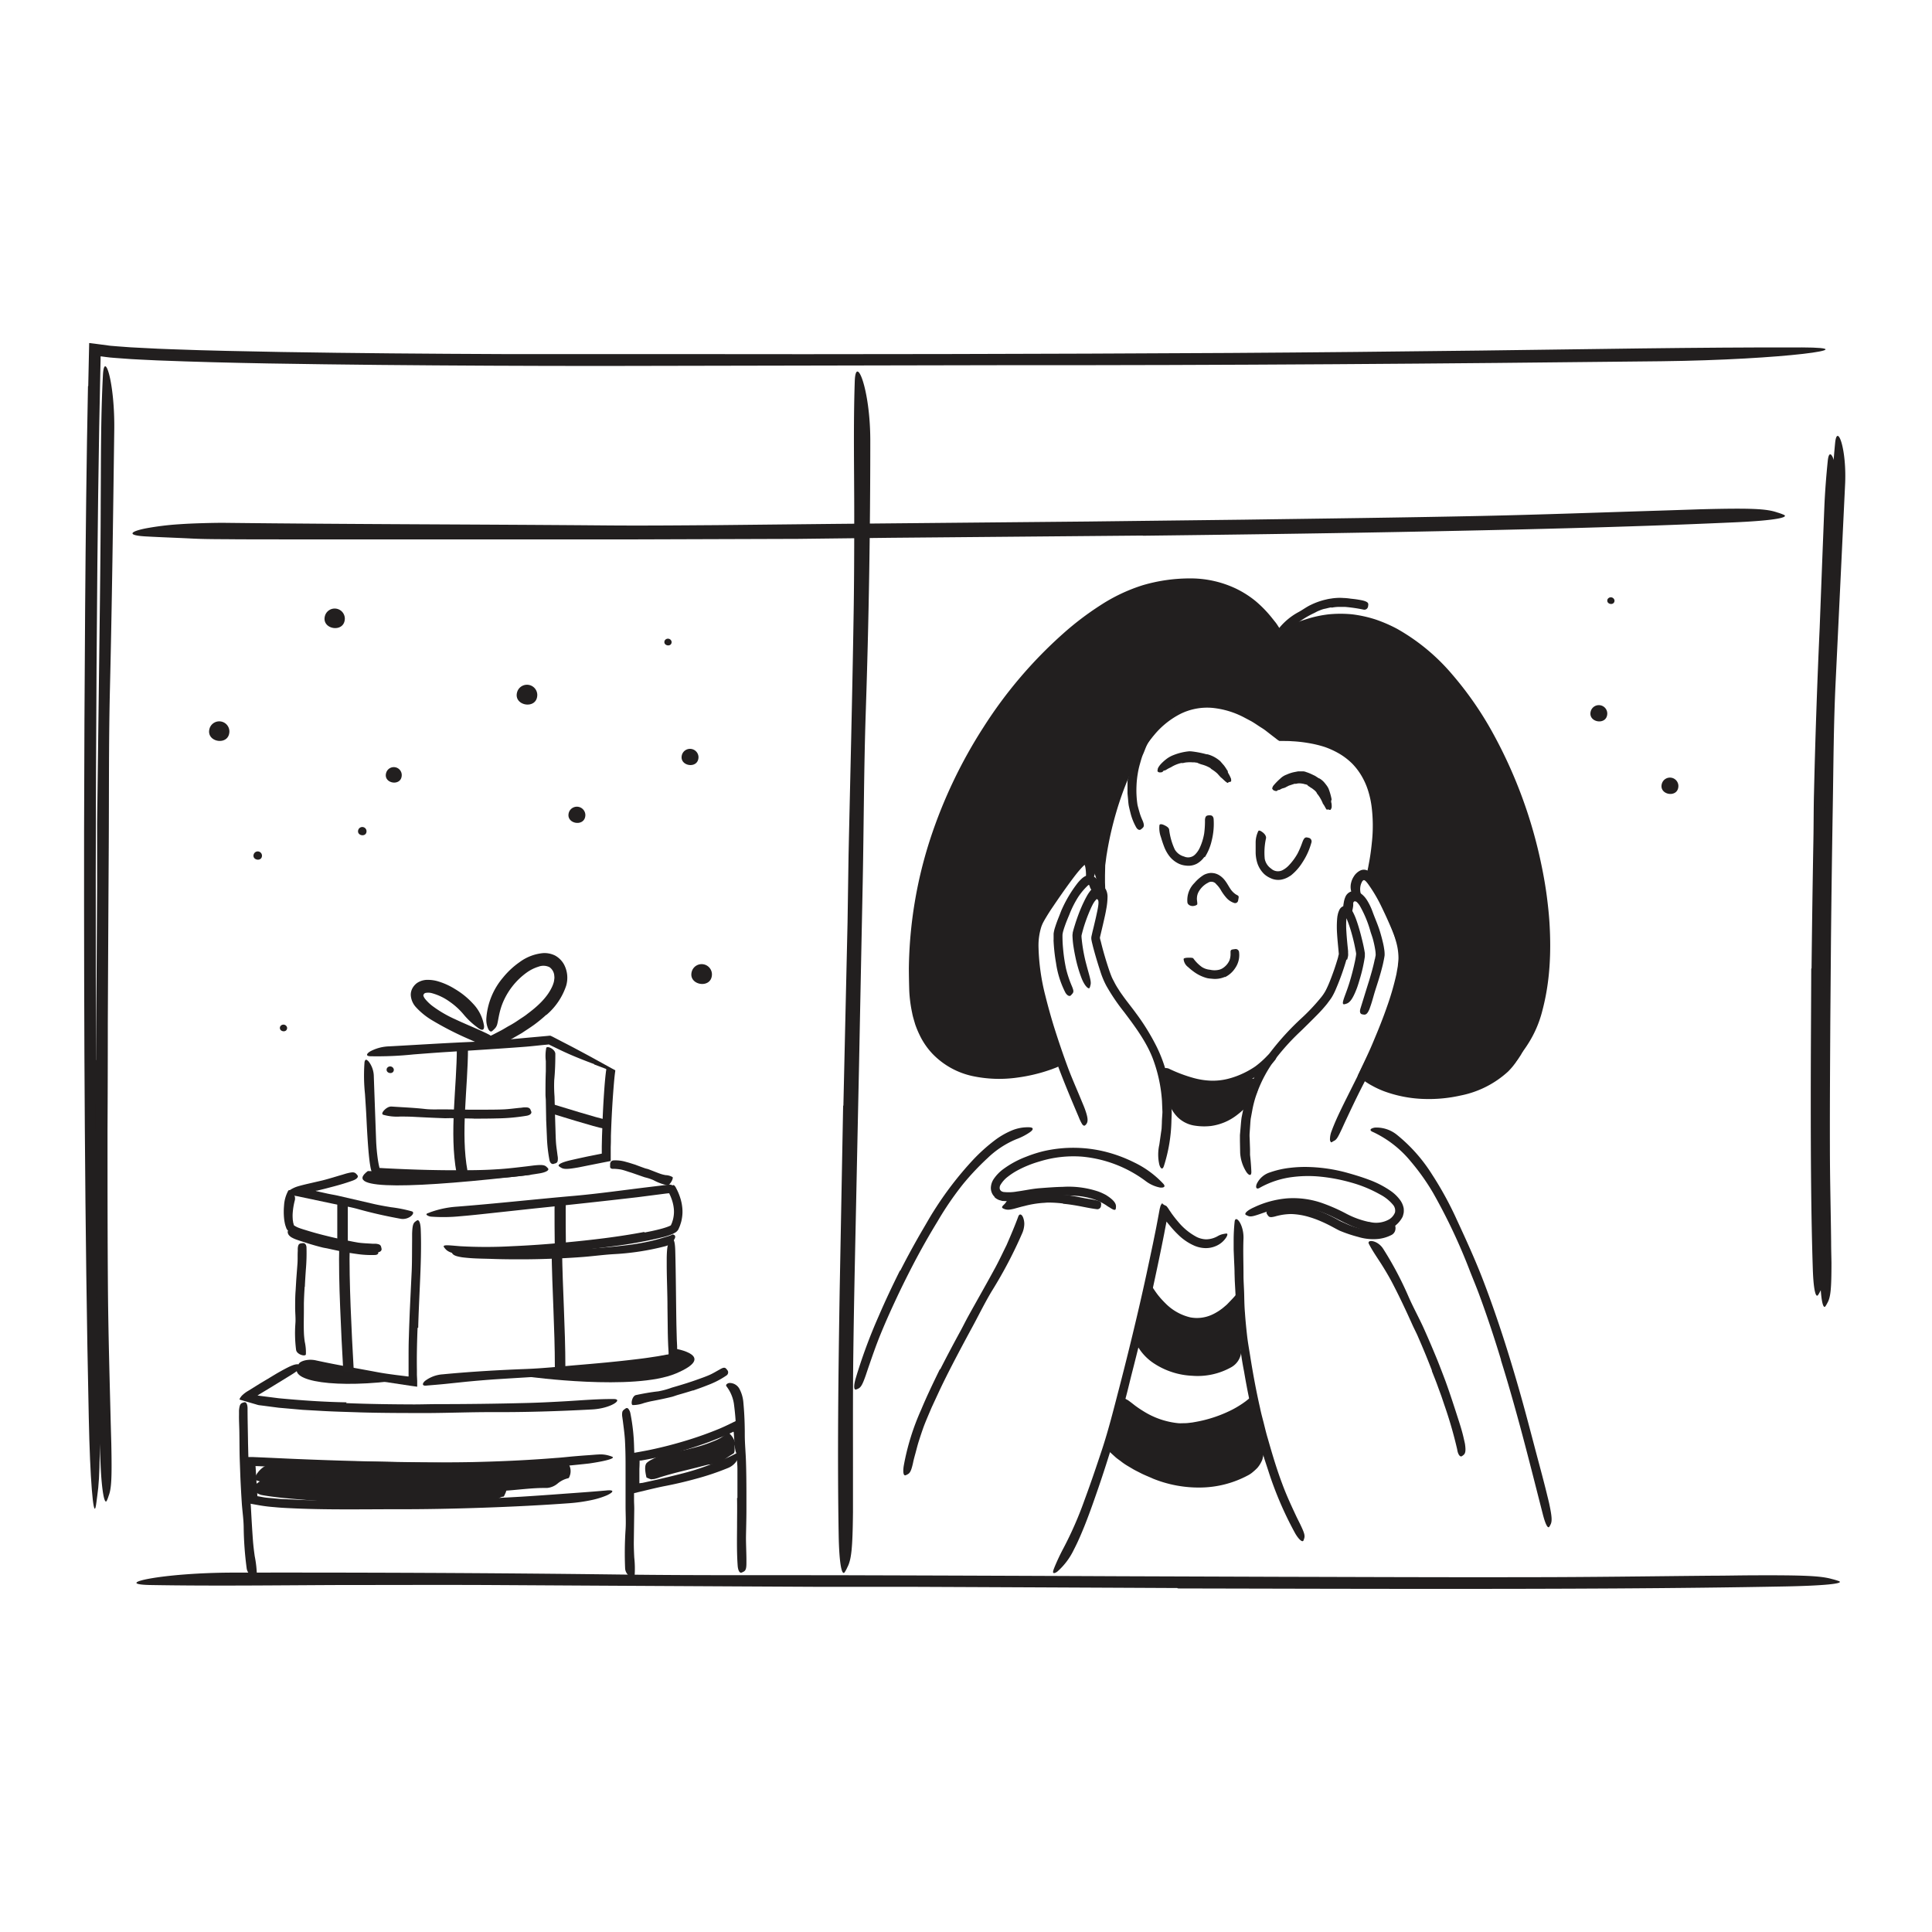 <svg id="Layer_1" data-name="Layer 1" xmlns="http://www.w3.org/2000/svg" width="520" height="520" viewBox="0 0 520 520"><defs><style>.cls-1{fill:#221f1f;}.cls-2{fill:#232020;}.cls-3,.cls-4{fill:none;stroke:#221f1f;stroke-miterlimit:10;}.cls-3{stroke-width:3px;}.cls-4{stroke-width:2.5px;}</style></defs><title>Notioly v2</title><g id="_94.Dreaming" data-name="94.Dreaming"><path class="cls-1" d="M316.9,427.42q-35-.17-70-.32c-8.52,0-17,0-25.54,0q-45-.22-90-.49c-13.31-.06-26.7,0-39.92,0-17,.07-34,.3-51,0-10.57-.21,2.84-3.31,22.41-3.34,34.67-.05,69.32.08,104.27.52,20.9.27,42.66.13,64,.2q35.28.1,70.56.26l43.41.15c21.92.05,43.94.15,65.69.1,16.91,0,33.49-.25,50.2-.4,3.68,0,7.28-.09,11-.1,13.76-.06,18.14.16,21.09,1a16.91,16.91,0,0,1,1.95.59c1.32.66-4.29,1.2-14.36,1.4-29.89.57-61.4.66-93,.66-23.5,0-47.11-.07-70.67-.12Z"/><path class="cls-1" d="M68.39,398.22a6.84,6.84,0,0,1,2.49-3.34,5.3,5.3,0,0,1,2.78-.87c6.21-.33,12.41-.59,18.61-.69,5.33-.05,10.65.17,16,.24,9.16.2,18.33.27,27.47.32,2.71,0,5.4.09,8.09,0s5.17-.26,7.61-.48c.2,0,.42-.07.62-.1a.46.46,0,0,1,.38,0,3.67,3.67,0,0,1,1,3.66c-.12.33-.26.87-.48.9a6.88,6.88,0,0,0-2.85,1.41,5.06,5.06,0,0,1-2.92,1.22c-4-.07-7.9.55-11.85.78a35.41,35.41,0,0,1-4.72,0c-2-.14-4-.47-6-.62-1.37-.1-5.29-.18-10.41-.28-2.56-.05-5.42-.07-8.41-.16l-9.21-.34-16.81-.51c-4.58-.11-7.68-.18-8-.21A23.2,23.2,0,0,1,68.39,398.22Z"/><path class="cls-1" d="M67.06,400.43a3.21,3.21,0,0,0,1.82-.94,9.81,9.81,0,0,1,1.18-.84,4.18,4.18,0,0,1,2.22-.57c4.86,0,9.85-.42,14.79-.47,4.25,0,8.5.41,12.77.49,7.34.2,14.69.23,22,.3,2.17,0,4.34.13,6.51.1s4.17-.17,6.26-.26c.35,0,.72-.16,1,0,.88.48,1.06,2.36.38,3.75-.16.32-.33.84-.5.84-1.61.06-2.93,2.46-4.63,2.36-3.14-.17-6.31.43-9.46.63a24,24,0,0,1-3.79-.08c-1.61-.15-3.21-.5-4.82-.66-1.1-.1-4.24-.21-8.35-.34s-9.19-.29-14.16-.52-9.85-.65-13.55-1-6.26-.81-6.53-.89a6.36,6.36,0,0,1-1.26-.59l-.77-.45L67.8,401A5.89,5.89,0,0,1,67.06,400.43Z"/><path class="cls-1" d="M174,397.67c-.61-2.59-.34-3.58.15-4a5.36,5.36,0,0,1,1.29-.83c.44-.24.89-.45,1.35-.66a21,21,0,0,1,2.77-1c1.6-.49,3.26-.57,4.81-.93,1.35-.31,2.64-.65,3.91-1a36.88,36.88,0,0,0,3.67-1.3A15.75,15.75,0,0,0,194,387a12.5,12.5,0,0,0,1.69-1.28c.09-.07.13-.24.3-.18a5.28,5.28,0,0,1,1.75,2.44c.09.24.26.62.21.66-.48.36.08,2.33-.59,2.61a37.67,37.67,0,0,0-3.27,2.22,4.48,4.48,0,0,1-1.45.55c-.65.13-1.35.11-2,.19-.44.08-1.64.41-3.19.8l-5.21,1.29c-1.79.47-3.48.95-4.73,1.35a9.22,9.22,0,0,1-1.54.45c-.4,0-.64.08-.69.07A8.85,8.85,0,0,1,174,397.67Z"/><path class="cls-1" d="M303.77,209.15l.2-1.45c.08-.48.22-.95.32-1.42l.35-1.42.45-1.39a15.75,15.75,0,0,1,.69-2,26.44,26.44,0,0,1,3.88-6.35c.33-.43.69-.85,1-1.27s.71-.84,1.11-1.23a7,7,0,0,1,3.69-2.45c.52-.09.51.56.38,1.25a5.5,5.5,0,0,1-.24,1,1.3,1.3,0,0,1-.55.76,28.7,28.7,0,0,0-5.23,5.5,12.25,12.25,0,0,0-1.23,2.08c-.34.74-.6,1.52-.94,2.27s-.58,1.69-.83,2.56-.45,1.75-.59,2.64a24.89,24.89,0,0,0-.34,3.33,26.11,26.11,0,0,0,.27,5.08c.15.64.33,1.27.51,1.89a13.4,13.4,0,0,0,.65,1.84c.1.26.23.51.33.78.35,1,.29,1.38-.24,1.81a3.47,3.47,0,0,1-.37.3c-.43.27-.95,0-1.33-.76a15.19,15.19,0,0,1-1.4-3.54c-.16-.63-.32-1.27-.46-1.91s-.17-1.31-.24-2l-.14-1.47c0-.5,0-1,0-1.48l0-1.49c0-.49.1-1,.15-1.47Z"/><path class="cls-1" d="M358.4,163.47c-.63.06-1.24.27-1.87.39s-1.22.39-1.82.63c-.43.2-.84.45-1.27.64a24.93,24.93,0,0,0-4.36,2.68c-.29.24-.58.49-.86.75l-.78.84a13,13,0,0,1-2,2.17c-.51.39-1.86-1.65-1.07-2.63a17.29,17.29,0,0,1,5-4.13c1.16-.6,2.22-1.44,3.43-2a18,18,0,0,1,2-.84,17,17,0,0,1,2.11-.61,9.75,9.75,0,0,1,1.33-.25,11.68,11.68,0,0,1,1.34-.16,12.63,12.63,0,0,1,2,0,15,15,0,0,1,2,.19,28,28,0,0,1,3.12.46c.22.06.44.11.66.19.82.31,1,.57.89,1.21,0,.15-.05.3-.09.44a1,1,0,0,1-1.2.63,42,42,0,0,0-4.94-.72l-.93,0c-.3,0-.61,0-.93,0a11.79,11.79,0,0,0-1.86.22Z"/><path class="cls-1" d="M145,336.79q4.65-.09,9.29-.36c1.13-.07,2.26-.21,3.39-.29,4-.27,7.95-.6,11.91-1.11,1.75-.23,3.5-.54,5.21-.92,1.09-.24,2.18-.53,3.24-.84l1.56-.47a8.46,8.46,0,0,0,1.37-.51c.18-.1.25,0,.47.1s.38.37.23.82a3.84,3.84,0,0,1-2.61,2.21,69.5,69.5,0,0,1-13.94,2.14c-2.81.17-5.69.57-8.55.78q-4.71.35-9.44.49c-1.94.07-3.88.1-5.81.12-2.94,0-5.89,0-8.81-.11-2.27-.08-4.5-.07-6.77-.29-.5-.05-1-.09-1.5-.17-1.87-.31-2.44-.67-2.65-1.33a1.66,1.66,0,0,1-.13-.44c0-.48.76-.57,2-.41,3.82.41,8,.54,12.14.61,3.11,0,6.23,0,9.35-.08Z"/><path class="cls-1" d="M92,336.84c-1.26-.25-2.52-.52-3.78-.8-.46-.1-.93-.16-1.39-.27q-2.41-.6-4.8-1.39c-.7-.23-1.42-.44-2.13-.7a8.31,8.31,0,0,1-1.38-.61,2.69,2.69,0,0,1-.67-.53,1.5,1.5,0,0,1-.42-1c.06-.48.48-.26.86-.12a.91.91,0,0,0,.57,0,.63.63,0,0,1,.49.09,12.85,12.85,0,0,0,2.31,1l2.62,1a26.87,26.87,0,0,0,3.38.82c1.25.28,2.5.55,3.76.79l2.34.44c1.18.2,2.36.41,3.55.54.91.1,1.83.11,2.74.14.2,0,.4,0,.61,0,.75.06,1,.19,1.08.63a1.67,1.67,0,0,1,.08.3c0,.34-.3.58-.86.61a26.91,26.91,0,0,1-5.12-.3c-1.28-.17-2.57-.4-3.85-.62Z"/><path class="cls-1" d="M286.18,323.93a35,35,0,0,0-4-.26c-.49,0-1,.08-1.46.09a27.11,27.11,0,0,0-5,.84c-.77.17-1.54.4-2.33.61a10.88,10.88,0,0,1-1.59.35,2.88,2.88,0,0,1-1.92-.37c-.46-.32.12-.72.55-1.18s.63-1.05,1-1.07c.77-.07,1.73-.27,2.68-.46s2-.38,3-.5c.63-.08,1.26-.22,1.92-.36.34-.07.68-.14,1-.18s.66-.05,1-.07a37.81,37.81,0,0,1,4.26.11c.87.08,1.74.17,2.6.29,1.31.17,2.61.45,3.9.7,1,.2,2,.31,3,.53.22.06.44.09.66.16.81.26,1,.53.91,1.18a3.5,3.5,0,0,1-.07.45,1,1,0,0,1-1.17.65c-1.71-.21-3.39-.6-5.13-.91-1.3-.23-2.61-.43-3.94-.54Z"/><path class="cls-1" d="M355.28,326a42.07,42.07,0,0,1,5.14,2.49c.59.32,1.14.53,1.73.8a18.58,18.58,0,0,0,6.46,1.75,8.48,8.48,0,0,0,2.9-.3,14.71,14.71,0,0,0,3.19-1.54c.33-.16.76.28.88,1a2.37,2.37,0,0,1-.12,1.16,2,2,0,0,1-.87,1,10.21,10.21,0,0,1-4.59,1.16,13.91,13.91,0,0,1-4.43-.6,37,37,0,0,1-5.05-1.7c-.9-.45-1.67-.89-2.48-1.31s-1.62-.81-2.46-1.17a26.49,26.49,0,0,0-3.12-1.15,18.92,18.92,0,0,0-4.93-.83,15.93,15.93,0,0,0-3.78.5c-.28.05-.54.16-.81.21-1,.22-1.37.17-1.74-.42a2.84,2.84,0,0,1-.25-.39c-.22-.46.12-1,.9-1.28a16.31,16.31,0,0,1,7.72-.84,25.77,25.77,0,0,1,5.73,1.46Z"/><path class="cls-1" d="M296.25,253.26c.62,2.58,1.4,5.23,2.25,7.76.22.64.45,1.27.69,1.86s.57,1.14.85,1.71a18.23,18.23,0,0,0,1,1.68c.34.57.73,1.12,1.12,1.66,1.13,1.61,2.42,3.15,3.6,4.79a59.6,59.6,0,0,1,5.64,9.18,37.76,37.76,0,0,1,3.29,10.3,36.61,36.61,0,0,1,.54,4.78l.14,2.39c0,.79-.06,1.59-.08,2.38a42.68,42.68,0,0,1-2,12c-.37,1.21-.92.86-1.26-.31a12.16,12.16,0,0,1,0-5.34l.42-2.94c.06-.48.16-1,.2-1.46l.07-1.48c0-1,.13-2,.15-2.94l-.12-2.94a39.88,39.88,0,0,0-2.5-11.5c-1.72-4.46-4.73-8.53-7.75-12.52a53.71,53.71,0,0,1-4.73-7,22.45,22.45,0,0,1-1.65-4c-.44-1.33-.85-2.66-1.24-4-.24-.82-.46-1.64-.68-2.46l-.31-1.26-.13-.65a2.84,2.84,0,0,1,0-.89l.3-1.34.31-1.26.59-2.5.38-1.76.13-.67.08-.48a8.21,8.21,0,0,0,.11-1c0-.32,0-.74-.25-.95s-.37,0-.49.17a2.93,2.93,0,0,0-.36.43,6.94,6.94,0,0,0-.58,1l-.26.52-.39.88c-.26.61-.51,1.23-.75,1.85-.34.92-.66,1.85-.94,2.78-.13.46-.27.93-.38,1.39-.06.23-.13.48-.16.68s0,.32,0,.53A43.06,43.06,0,0,0,292,258c.18.83.41,1.63.62,2.45.83,3,1.14,3.91.85,4.8a3.13,3.13,0,0,1-.19.61c-.24.54-1.41-.49-2.27-2.83a36.71,36.71,0,0,1-1.53-5.28c-.19-.91-.37-1.82-.51-2.74a23.18,23.18,0,0,1-.3-2.93,2.89,2.89,0,0,1,0-.54,2.75,2.75,0,0,1,.05-.34l0-.18.18-.71c.13-.46.27-.92.41-1.37.28-.91.59-1.81.92-2.7s.7-1.78,1.09-2.66l.17-.37.3-.62c.2-.42.41-.82.63-1.22a10.49,10.49,0,0,1,1.37-2,3.26,3.26,0,0,1,1.29-.88,2.31,2.31,0,0,1,1.43,0,2.27,2.27,0,0,1,1.18,1,4.31,4.31,0,0,1,.4,2,18.25,18.25,0,0,1-.29,2.92l-.21,1.15-.16.78c-.22,1-.46,2.07-.7,3.08l-.36,1.52-.32,1.36s0,0,0,.21l.15.65Z"/><path class="cls-1" d="M283.58,253c0-.26,0-.53,0-.79v-.6l0-.3a8.79,8.79,0,0,1,.4-1.74c.31-1,.69-2,1.08-2.95.28-.7.52-1.41.84-2.09a34.31,34.31,0,0,1,4.14-6.86,10.87,10.87,0,0,1,1.34-1.39c.15-.1.28-.21.46-.32a3.15,3.15,0,0,1,.59-.27,2.12,2.12,0,0,1,1.27-.06,2.92,2.92,0,0,1,1.42.89,4.09,4.09,0,0,1,.7,1.26,6.35,6.35,0,0,1,.34,2.36c-.07,1-2.44-.1-2.79-1.35a3.65,3.65,0,0,0-.24-.6l0-.05h0v0s0,0-.06,0a2.59,2.59,0,0,0-.28.2,17.64,17.64,0,0,0-2.58,3.07,26.6,26.6,0,0,0-2.41,4.8c-.39.91-.77,1.83-1.1,2.75-.16.46-.33.93-.46,1.39a6.77,6.77,0,0,0-.27,1.25,34.41,34.41,0,0,0,.15,3.64,44.56,44.56,0,0,0,.82,5.54,30.39,30.39,0,0,0,1.31,4.05l.35.84c.41,1.06.41,1.38-.06,1.89-.11.11-.21.25-.32.35-.36.35-1,.06-1.48-.77a25.17,25.17,0,0,1-2.5-7.89,47.64,47.64,0,0,1-.68-6.24Z"/><path class="cls-1" d="M279.79,271.45a79.13,79.13,0,0,1-2.47-13.26,31.2,31.2,0,0,1-.12-5,17.36,17.36,0,0,1,.93-4.49,25.91,25.91,0,0,1,2.13-3.93c1.52-2.43,3.09-4.82,4.73-7.17a62.54,62.54,0,0,1,4.67-6.14c.17-.18.35-.37.55-.55a5.29,5.29,0,0,1,.87-.67,2.57,2.57,0,0,1,1-.38,1.79,1.79,0,0,1,1,.26,3.58,3.58,0,0,1,.9.92,4.18,4.18,0,0,1,.55,1.1,5.82,5.82,0,0,1,.28,2,5,5,0,0,1-1.65,3.64c-.49.4-.83.37-.93.16a2.32,2.32,0,0,1,0-1.09,12.33,12.33,0,0,0-.1-3.39A2.7,2.7,0,0,0,292,233l-.06-.17,0-.09h0a16,16,0,0,0-1.32,1.38c-.88,1-1.73,2.15-2.57,3.28-1.67,2.27-3.29,4.62-4.9,7-.55.81-1.08,1.65-1.59,2.5-.26.43-.51.86-.74,1.29s-.38.81-.54,1.23a16.86,16.86,0,0,0-.76,5.63,58.39,58.39,0,0,0,1.85,13q1,4,2.18,7.88c1.23,3.94,2.57,7.89,4,11.73,1.14,3,2.43,5.86,3.63,8.81.27.64.54,1.28.79,1.94.9,2.47.94,3.49.38,4.18a1.17,1.17,0,0,1-.44.38.4.4,0,0,1-.35-.09l-.16-.14a1.2,1.2,0,0,1-.16-.21,12,12,0,0,1-.89-1.85c-2.17-5.11-4.52-10.66-6.53-16.33-1.51-4.21-2.91-8.5-4.1-12.86Z"/><path class="cls-1" d="M362.39,258.3a67.69,67.69,0,0,1-2.87,8,16.84,16.84,0,0,1-1,2c-.4.67-.86,1.21-1.29,1.82a38.18,38.18,0,0,1-2.86,3.18c-1.44,1.46-2.87,2.87-4.3,4.26a61.39,61.39,0,0,0-7,7.75,34.88,34.88,0,0,0-4.83,9.1,27.57,27.57,0,0,0-1.19,4.45l-.42,2.27c-.09.76-.12,1.53-.18,2.29l-.1,1.47a9,9,0,0,0,0,1.47l.1,3c0,.49,0,1,0,1.47l.15,1.48c.09,1,.16,2,.2,3,.05,1.23-.58,1.17-1.29.2a10.79,10.79,0,0,1-1.72-5.26l-.06-3.17c0-.52,0-1.05,0-1.58l.14-1.59c.1-1.05.16-2.11.31-3.16l.64-3.14A36,36,0,0,1,340,285.83a72.46,72.46,0,0,1,10.09-11.59,53.29,53.29,0,0,0,5.58-5.92,12.24,12.24,0,0,0,1.08-1.61c.3-.56.58-1.18.85-1.8.53-1.25,1-2.54,1.46-3.83.27-.8.54-1.6.78-2.41.13-.4.25-.8.35-1.2,0-.19.1-.4.13-.55a1.1,1.1,0,0,0,0-.42c-.14-1.67-.34-3.4-.44-5.12a26.82,26.82,0,0,1,0-3.91,4.45,4.45,0,0,1,.05-.5c0-.15.05-.43.1-.64a5,5,0,0,1,.39-1.26,2,2,0,0,1,1.83-1.31c.84.11,1.37.83,1.84,1.63a15.79,15.79,0,0,1,.93,2.1c.46,1.28.84,2.56,1.18,3.84q.39,1.47.72,2.94c.11.49.21,1,.3,1.48l.13.76a5,5,0,0,1,0,.54l0,.42a42.25,42.25,0,0,1-1.32,5.91c-.25.85-.49,1.68-.8,2.53-1.18,3.12-2,4-2.92,4.26a2.2,2.2,0,0,1-.61.14c-.59-.08-.12-1.23.67-3.38.59-1.59,1.1-3.25,1.56-5,.22-.85.44-1.71.62-2.57a22.3,22.3,0,0,0,.45-2.48v-.12s0,0,0,0a7.57,7.57,0,0,0,.89-.1l.11,0c.94-.11-1.21.15-1,.13h0v-.06l0-.16-.11-.64-.26-1.3c-.18-.87-.39-1.75-.62-2.62s-.48-1.74-.76-2.58c-.14-.43-.28-.84-.44-1.25l-.23-.6-.2-.45h0v.09l0,.19a22.75,22.75,0,0,0,0,3.31c.06,1.14.17,2.3.28,3.48l.18,1.78,0,.47a4.61,4.61,0,0,1,0,.81c-.08.44-.16.7-.24,1Z"/><path class="cls-1" d="M370.05,258.18c.06-.24.09-.47.14-.71l.07-.35a.65.65,0,0,0,0-.17,7.76,7.76,0,0,0-.11-1.26,27.58,27.58,0,0,0-.61-2.86c-.18-.7-.45-1.37-.66-2.06a30.38,30.38,0,0,0-2.9-7,5.16,5.16,0,0,0-.74-.92.8.8,0,0,0-.67-.25.31.31,0,0,0-.13.06.65.65,0,0,0-.22.45l0,.24,0,.12,0,.26a11,11,0,0,1-.48,2.19c-.17.45-.76.26-1.29-.22a2.51,2.51,0,0,1-.88-2.11l.06-.37.08-.49a6.56,6.56,0,0,1,.39-1.3,2.57,2.57,0,0,1,1.77-1.54,3.6,3.6,0,0,1,1.35.07,3.78,3.78,0,0,1,1.26.68,4.45,4.45,0,0,1,.56.51l.26.27.15.19a8.61,8.61,0,0,1,.53.75,16.4,16.4,0,0,1,1.46,3.06c.65,1.79,1.45,3.54,2,5.37.3,1,.57,2,.8,3,.12.52.22,1,.3,1.58a8.49,8.49,0,0,1,.13,1.75c-.1.77-.23,1.32-.37,2s-.3,1.26-.46,1.87c-.49,1.88-1.1,3.72-1.68,5.54-.45,1.42-.79,2.85-1.29,4.27-.12.31-.2.63-.34.94-.51,1.15-.92,1.45-1.59,1.32a2.21,2.21,0,0,1-.46-.1c-.47-.21-.54-.77-.3-1.56.77-2.46,1.54-5,2.33-7.49.57-1.91,1.14-3.85,1.52-5.77Z"/><path class="cls-1" d="M371.74,276.46a73.73,73.73,0,0,0,4.36-12.26,30.2,30.2,0,0,0,.7-4.58,16,16,0,0,0-.14-3.92,24.7,24.7,0,0,0-1.34-3.82c-1.06-2.61-2.21-5.2-3.44-7.73a40,40,0,0,0-3.77-6.37l-.35-.43a2.09,2.09,0,0,0-.24-.23.69.69,0,0,0-.45-.24.76.76,0,0,0-.39.31,1.28,1.28,0,0,0-.14.21c0,.09-.12.26-.17.4a4.33,4.33,0,0,0,.29,3.68c.42.54.12,1.13-1,.84a3,3,0,0,1-1.65-1.55,4.56,4.56,0,0,1-.35-3.19,5.17,5.17,0,0,1,.68-1.61,4.28,4.28,0,0,1,1.68-1.62,2.24,2.24,0,0,1,2.12,0,4.79,4.79,0,0,1,1,.69c.15.13.29.3.44.46l.25.29a29.57,29.57,0,0,1,2.78,4.41,90.09,90.09,0,0,1,4.15,9.13c.37.93.75,1.87,1.12,2.81l.57,1.44c.16.53.34,1.08.47,1.63a18.42,18.42,0,0,1,.08,6.45,58.93,58.93,0,0,1-3.9,13c-1.05,2.56-2.18,5.08-3.36,7.56-1.78,3.78-3.72,7.48-5.59,11.16-1.44,2.86-2.78,5.72-4.12,8.57l-.86,1.88c-1.1,2.35-1.44,2.94-2.19,3.27a4.2,4.2,0,0,0-.48.3.23.23,0,0,1-.34-.06,1.17,1.17,0,0,1-.2-.68,6.19,6.19,0,0,1,.47-2.3c1-2.73,2.3-5.35,3.6-8l4-8c2-4,4-7.93,5.69-12Z"/><path class="cls-1" d="M409.3,284c-7.05,11.77-31,13.55-41.73,5.13,0,0,11.62-23.53,10.52-32.85-.78-6.54-5.43-14.85-8.53-20.63,4.36-20.06,1.17-37.89-24.84-37.68-39.37-32.42-49.37,33.81-48.54,38-1.72-6.29-4.14-4.86-4.14-4.86-1.68.42-12.84,14-14.74,21.07s7.79,33.52,7.79,33.52c-11.58,5.26-38.11,8.41-39.36-19.34C243.2,209.84,285,164.05,309,158c14.56-3.7,27.27-1,35.62,12.71C391.3,142.9,433,244.48,409.3,284Z"/><path class="cls-1" d="M261.8,205.37a120,120,0,0,0-14.63,50c-.08,1.09-.07,2.19-.12,3.28s-.1,2.19-.06,3.28c.06,2.18,0,4.4.24,6.51a30.88,30.88,0,0,0,1.24,6.22,20.9,20.9,0,0,0,2.75,5.56A17.76,17.76,0,0,0,261.29,287a31.91,31.91,0,0,0,12.67.57,43.67,43.67,0,0,0,5.43-1.15q1.33-.37,2.64-.84c.22-.07.43-.15.65-.24l.52-.2.31-.14-.74-2.13-1.1-3.25c-.71-2.18-1.41-4.36-2.06-6.56a113.08,113.08,0,0,1-3.28-13.41,35,35,0,0,1-.48-4.28,14.32,14.32,0,0,1,0-2.26,7.68,7.68,0,0,1,.21-1.21c.1-.37.21-.74.34-1.09a39.25,39.25,0,0,1,4-7.6c1.53-2.36,3.19-4.63,4.94-6.83.88-1.1,1.78-2.19,2.72-3.24.48-.53,1-1,1.48-1.56.26-.26.52-.51.82-.77.14-.13.32-.26.48-.39l.32-.2a2.35,2.35,0,0,1,.54-.23l-.31.12a2.47,2.47,0,0,1,.72-.25,2.86,2.86,0,0,1,.65,0,3.12,3.12,0,0,1,1.15.32l.46.28.19.16.06.06.15.17a3.19,3.19,0,0,1,.39.81l.07.24c0,.06.07.22,0,.08a2.46,2.46,0,0,1,0-.47l0-.47.08-.58.15-.94.25-1.53c.2-1,.38-2,.61-3a95.79,95.79,0,0,1,3.34-11.86A65.65,65.65,0,0,1,305,201.84a34.37,34.37,0,0,1,8-9.56,19.28,19.28,0,0,1,11.88-4.17,25.62,25.62,0,0,1,12,3.45c.46.25.94.47,1.37.74l1.31.84c.86.59,1.78,1.08,2.57,1.74l2.46,1.88.36.28h.43l1.55,0a35,35,0,0,1,12.21,2.44,21.17,21.17,0,0,1,6.55,4.35,20,20,0,0,1,4.28,6.62c1.95,4.91,2.21,10.22,1.85,15.32a69.19,69.19,0,0,1-1,7.61c-.11.61-.26,1.29-.37,1.83l0,.22c0,.07.06.14.09.2l.4.75,1.79,3.35c2.33,4.49,4.62,9.07,5.82,14.12a20.21,20.21,0,0,1,.41,2.37l0,1.24a7.09,7.09,0,0,1,0,1.22,33.07,33.07,0,0,1-.7,4.7,75.28,75.28,0,0,1-2.65,9q-1.55,4.39-3.37,8.67-.92,2.15-1.86,4.26l-1,2.11-.64,1.36.41.29.92.58c.7.4,1.42.77,2.16,1.1a27.18,27.18,0,0,0,4.61,1.56,37.15,37.15,0,0,0,9.76,1,38.24,38.24,0,0,0,9.7-1.5,25,25,0,0,0,8.66-4.32c3-2.44,3.69-4,3.9-3.75s-.47,2.17-2.95,4.66a26.49,26.49,0,0,1-12.8,6.46,38.87,38.87,0,0,1-9.72.93,34.09,34.09,0,0,1-10.9-2.09,24.3,24.3,0,0,1-3.11-1.44,17.13,17.13,0,0,1-1.49-.88,6.61,6.61,0,0,1-.55-.37l-.65-.47-1.29-.94,1-2.14.58-1.22,1-2.14q1-2.13,1.88-4.29c1.22-2.88,2.38-5.79,3.4-8.72a74.36,74.36,0,0,0,2.58-8.87l.39-2.22c.05-.72.17-1.47.17-2.16a16.06,16.06,0,0,0-.6-4.24,50.31,50.31,0,0,0-3.27-8.54q-1-2.1-2.1-4.18l-2.3-4.34c-.16-.35-.49-.67-.3-1.07l.2-1,.24-1.14c.13-.76.29-1.52.41-2.28.26-1.53.44-3.06.59-4.59a41.38,41.38,0,0,0-.07-9.11,24.59,24.59,0,0,0-.92-4.37,19,19,0,0,0-1.73-4,17.27,17.27,0,0,0-2.61-3.46,17.81,17.81,0,0,0-3.44-2.65,22.54,22.54,0,0,0-4-1.84A30.76,30.76,0,0,0,352.2,200a36.18,36.18,0,0,0-4.55-.5c-.76-.07-1.54-.05-2.31-.07l-1,0a5.73,5.73,0,0,1-.93-.66l-.92-.7-1.83-1.42c-.61-.48-1.28-.85-1.92-1.28s-1.28-.86-1.94-1.24l-2-1.06a23.17,23.17,0,0,0-8.56-2.55,16.27,16.27,0,0,0-8.54,1.63,22.45,22.45,0,0,0-7,5.61c-4.42,5.23-7.36,11.8-9.55,18.54a92.79,92.79,0,0,0-2.69,10.37c-.17.88-.34,1.76-.48,2.64l-.11.66-.06.35-.07.52-.27,2.07-.06,2.78c0,.19,0,.52,0,.83l0,.93.07,1.86.16,3.48c0,.26,0,.32,0,.47v1.47l-1.88-6.08-.87-2.71c-.29-1-.5-1.42-.75-2.06a3.1,3.1,0,0,0-.36-.71,3.66,3.66,0,0,0-.39-.58,1.25,1.25,0,0,0-.2-.2l-.09-.08-.17-.11a.6.6,0,0,0-.25-.07h-.13l0-.09-.09-.2,0,0h0c0-.08.32.65.17.34h0l0,0-.46-.55a2.52,2.52,0,0,0,.13.47,1.54,1.54,0,0,0,.1.19h0l-.07,0s-.14.11-.21.16a6.31,6.31,0,0,0-.5.44c-.34.31-.67.66-1,1-.66.7-1.31,1.45-1.94,2.2-1.27,1.51-2.49,3.08-3.66,4.68a53.43,53.43,0,0,0-6,10.09,9.16,9.16,0,0,0-.73,2.58,15.48,15.48,0,0,0,0,2.8,46.9,46.9,0,0,0,.92,5.8c.82,3.88,1.89,7.72,3,11.53q.9,3,1.88,5.93l1,2.95.51,1.47.87,2.43-2.24,1-.79.3c-.23.1-.47.18-.71.26-1,.34-1.92.64-2.89.9a44.35,44.35,0,0,1-5.94,1.21,34.57,34.57,0,0,1-12.12-.39A21.15,21.15,0,0,1,251,283.65a19.67,19.67,0,0,1-3.5-5.11,26,26,0,0,1-1.18-2.85c-.28-1-.62-2-.8-3a37,37,0,0,1-.79-6c-.06-2-.1-4-.11-6a117.12,117.12,0,0,1,5.84-35.14,130.51,130.51,0,0,1,14.27-29.86,119.7,119.7,0,0,1,21.43-25.17,79.85,79.85,0,0,1,10-7.6,46.25,46.25,0,0,1,11.45-5.42,45,45,0,0,1,12.53-1.82,28.53,28.53,0,0,1,12.41,2.69,26.64,26.64,0,0,1,5.4,3.42,32,32,0,0,1,4.44,4.58l1,1.25c.32.43.59.88.89,1.32l.49.74.8-.44c.91-.53,1.89-.94,2.84-1.4s2-.81,3-1.13a31.35,31.35,0,0,1,6.2-1.36,32.18,32.18,0,0,1,6.36,0,34.18,34.18,0,0,1,6.19,1.36,39.16,39.16,0,0,1,5.8,2.5,54.56,54.56,0,0,1,14.9,12.31,92,92,0,0,1,10.93,15.76,126.68,126.68,0,0,1,13.14,35.78c.57,2.76,1.05,5.51,1.41,8.28s.65,5.56.78,8.41c.52,10.56-.75,17.56-2,22.29a30.19,30.19,0,0,1-4,9.16,19.9,19.9,0,0,1-1.78,2.41c-.35.38-.37.18-.11-.53.14-.35.35-.83.62-1.43l.9-2.22a61.11,61.11,0,0,0,3.79-16.59c1-11.13-.26-22.59-3-33.73A124.16,124.16,0,0,0,398.84,197a87.57,87.57,0,0,0-10.09-14.22,52.09,52.09,0,0,0-13.24-11.06,29.43,29.43,0,0,0-16.28-4.07,28.23,28.23,0,0,0-8.27,1.8,31.68,31.68,0,0,0-3.9,1.76l-1.56.86-1,.54a3.87,3.87,0,0,1-.49.26l-.31-.47-1.89-2.87a27.35,27.35,0,0,0-9.21-8.45,25.32,25.32,0,0,0-5.85-2.2,28.61,28.61,0,0,0-6.28-.74,42.85,42.85,0,0,0-12.69,1.9,46.5,46.5,0,0,0-11.52,5.8,97.53,97.53,0,0,0-19.45,17.71,132.28,132.28,0,0,0-8,10.52q-3.72,5.49-6.91,11.3Z"/><path class="cls-1" d="M332.54,292.23a20.4,20.4,0,0,1-5.5.95,14.16,14.16,0,0,1-2.06,0c-1.25-.15-2.27-.4-3.4-.64s-2.22-.52-3.32-.84-2-.57-2.95-.91a8.56,8.56,0,0,1-3.5-1.93c-.29-.3.14-.76.75-1.06a2.33,2.33,0,0,1,2-.19,38.92,38.92,0,0,0,6.76,2.55,20.18,20.18,0,0,0,4.52.7,16.6,16.6,0,0,0,4.88-.55,21.74,21.74,0,0,0,2.94-1,23.89,23.89,0,0,0,4.19-2.27,24.45,24.45,0,0,0,2.77-2.4c.19-.19.37-.39.57-.57.74-.67,1.08-.76,1.67-.42a3.85,3.85,0,0,1,.4.24c.41.3.36.89-.13,1.5a20.73,20.73,0,0,1-5.5,4.58,26.78,26.78,0,0,1-5,2.33Z"/><path class="cls-1" d="M267.7,322.14a3.33,3.33,0,0,1-1-2.62,4.57,4.57,0,0,1,.78-2.22,11,11,0,0,1,2.62-2.68,25.62,25.62,0,0,1,6.08-3.28,34.1,34.1,0,0,1,4.72-1.51,35.7,35.7,0,0,1,17.19.31,38.41,38.41,0,0,1,7.16,2.72,26.25,26.25,0,0,1,7.87,5.77c.68.77.12,1.1-.89,1a9.33,9.33,0,0,1-3.88-1.75,33.74,33.74,0,0,0-17.14-6.57,30.83,30.83,0,0,0-11.45,1.31,30,30,0,0,0-5.9,2.39,18.63,18.63,0,0,0-2.61,1.71,7.63,7.63,0,0,0-1.94,2.15,1.53,1.53,0,0,0-.2,1.21,1.13,1.13,0,0,0,.35.47.88.88,0,0,0,.24.15s.21.07.31.11a12.57,12.57,0,0,0,3.74-.12c2-.26,4-.73,6.14-.89s4.11-.32,6.18-.36a25.16,25.16,0,0,1,9.61,1.28,15.05,15.05,0,0,1,2,.92c2.37,1.49,2.76,2.45,2.68,3.25a2.36,2.36,0,0,1-.08.56c-.11.24-.42.24-.86,0a5.22,5.22,0,0,1-.73-.44,8.46,8.46,0,0,1-1-.64,15,15,0,0,0-3.47-1.65,21.69,21.69,0,0,0-3.91-.81,46.21,46.21,0,0,0-8.47.07c-1.07.09-2.22.17-3.18.31s-2.12.35-3.22.53-2.24.35-3.44.43a11.52,11.52,0,0,1-1.94,0c-.18,0-.35,0-.55-.09l-.62-.17a5.45,5.45,0,0,1-.72-.37,6.11,6.11,0,0,1-.51-.41Z"/><path class="cls-1" d="M368.48,328.85a7.12,7.12,0,0,0,5.45-.68,3.81,3.81,0,0,0,1.53-1.83,2.39,2.39,0,0,0-.54-2.08,11.29,11.29,0,0,0-3.42-2.74,34.4,34.4,0,0,0-7.74-3.21,47.48,47.48,0,0,0-8.36-1.61,33.23,33.23,0,0,0-7.53.1,24.06,24.06,0,0,0-8.86,2.92c-.81.47-1.14-.06-.76-1.06a5.89,5.89,0,0,1,3.59-3.12,24.65,24.65,0,0,1,5.22-1.2,34.11,34.11,0,0,1,5.24-.24,43.47,43.47,0,0,1,10.27,1.55c2,.56,4,1.16,6,1.92a25.73,25.73,0,0,1,5.78,3,10.46,10.46,0,0,1,2.67,2.68,5.47,5.47,0,0,1,.79,2,6.05,6.05,0,0,1,0,1.13,7.78,7.78,0,0,1-.28,1.08,7.32,7.32,0,0,1-6.35,4,18.68,18.68,0,0,1-8.49-2c-2-.92-3.78-1.95-5.71-2.73a25,25,0,0,0-5.92-1.7,17.91,17.91,0,0,0-4.68-.1,23.91,23.91,0,0,0-4.57.93c-.66.18-1.29.42-2,.65-2.43.86-3.24,1.09-4,.71a3.15,3.15,0,0,1-.52-.26c-.43-.34.39-1.18,2.21-2a25.89,25.89,0,0,1,8.93-2.42,23.63,23.63,0,0,1,9.58,1.32,47.42,47.42,0,0,1,6.42,2.85,23.49,23.49,0,0,0,6,2.17Z"/><path class="cls-1" d="M309.2,351q-2.18,9.39-4.58,18.73c-.58,2.27-1.1,4.56-1.72,6.82-2.17,8-4.53,15.9-7.21,23.73-1.2,3.48-2.42,7-3.77,10.37-.88,2.18-1.8,4.36-2.91,6.48a18.45,18.45,0,0,1-4.39,5.83c-.64.5-1.07.52-1.16.31s.05-.67.29-1.28a56.41,56.41,0,0,1,2.54-5.4,98.48,98.48,0,0,0,5.6-12.83c1.65-4.44,3.17-8.94,4.68-13.49,1.8-5.44,3.24-11.23,4.72-16.91q2.43-9.36,4.65-18.79,1.37-5.8,2.63-11.62.89-4.14,1.76-8.28l.84-4.14c.32-1.66.63-3.33.94-5,.05-.28.12-.49.18-.72a1.55,1.55,0,0,1,.22-.55,2.27,2.27,0,0,1,.18-.28l.18-.16h0c0-.06.12.56.07.29H313l.05,0,.11.08.24.15c.16.12.36.12.58.31a6.84,6.84,0,0,1,.71,1l.72,1.05c.25.34.53.72.67.89.34.45.7.88,1.06,1.3a16.39,16.39,0,0,0,5,4.07,6.28,6.28,0,0,0,2.48.61,6.49,6.49,0,0,0,3.16-.88,4.78,4.78,0,0,1,1.68-.59,3.44,3.44,0,0,1,.68-.09c.3,0,.29.41-.11,1.05a6.13,6.13,0,0,1-2.7,2.28,6.8,6.8,0,0,1-2.91.59,8,8,0,0,1-2.89-.62,14.44,14.44,0,0,1-4.58-3.15,24.76,24.76,0,0,1-1.85-2q-.43-.51-.84-1l-.2-.27-.09-.11h0s0,0,0,0v0h0l-.11.59c-.17.86-.34,1.72-.5,2.59-1.24,6.35-2.62,12.7-4,19Z"/><path class="cls-1" d="M337.59,382.65Q336,376,334.85,369.2c-.32-1.64-.61-3.28-.83-4.93l-.58-4.37-.41-4.39c-.32-2.92-.41-5.86-.58-8.79l-.11-2-.06-2c0-1.3-.09-2.6-.14-3.89l-.1-2.49v-2.5c0-1.67.09-3.33.26-5,.22-2.06,2.47.68,2.39,4.43-.14,3.33,0,6.67,0,10,0,1.68.14,3.35.18,5s.06,3.37.21,5.05c.13,2,.34,4.07.57,6.13s.63,4.11.94,6.16c.72,4.49,1.56,9,2.57,13.41.27,1.38.66,2.73,1,4.09s.66,2.73,1.07,4.07c1.16,4.08,2.37,8.18,3.86,12.13,1.13,3.08,2.49,6,3.86,8.92.31.63.62,1.26.94,1.89,1.15,2.4,1.41,3.17,1.12,4a3.52,3.52,0,0,1-.2.55c-.28.49-1.25-.3-2.23-2a95.52,95.52,0,0,1-7.21-16.8l-1.08-3.29-1-3.32c-.67-2.22-1.22-4.46-1.8-6.7Z"/><path class="cls-1" d="M385.43,368.94q-1.73-4.5-3.67-8.93c-.45-1.09-1-2.12-1.5-3.19-1.69-3.78-3.45-7.54-5.36-11.22-.84-1.64-1.78-3.23-2.74-4.78-1.24-2-2.62-3.89-3.71-6-.68-1.3,2.27-1.09,3.8,1.24A91.73,91.73,0,0,1,379.11,349c1.17,2.68,2.62,5.34,3.86,8,1.36,3,2.64,6,3.87,9,.75,1.87,1.47,3.76,2.18,5.64,1.05,2.87,2,5.78,2.94,8.68.72,2.26,1.48,4.46,2,6.78.11.51.24,1,.34,1.53.29,2,.09,2.65-.5,3.06a2.49,2.49,0,0,1-.41.28c-.49.17-1-.58-1.19-1.88a113.91,113.91,0,0,0-3.5-12.08l-.77-2.29-.84-2.28c-.53-1.52-1.14-3-1.74-4.53Z"/><path class="cls-1" d="M253.07,368.54c1.78-3.51,3.64-7,5.51-10.43.68-1.26,1.31-2.54,2-3.8,2.44-4.41,4.95-8.78,7.34-13.2,1.08-2,2-4,3-6,1.12-2.58,2.25-5.22,3.17-7.74.32-.78.91-.58,1.27.3a4.8,4.8,0,0,1,.33,1.79,6.81,6.81,0,0,1-.48,2.28A119.62,119.62,0,0,1,267,347.41c-1.81,3-3.43,6.29-5.13,9.45-1.88,3.46-3.74,6.94-5.55,10.44q-1.67,3.22-3.24,6.5l-2.32,5c-.71,1.69-1.45,3.36-2.1,5.06-.48,1.32-.92,2.65-1.35,4s-.73,2.68-1.11,4c-.15.59-.32,1.17-.43,1.77-.49,2.21-.82,2.87-1.56,3.22a2.52,2.52,0,0,1-.51.23c-.54.13-.72-.88-.45-2.59a65,65,0,0,1,4.7-15.11c1.53-3.68,3.27-7.27,5-10.83Z"/><path class="cls-1" d="M242.31,342q3.06-6,6.49-11.82c.83-1.41,1.63-2.85,2.52-4.23a92.33,92.33,0,0,1,10.6-13.8,47.16,47.16,0,0,1,5.8-5.22,21.06,21.06,0,0,1,4.39-2.57,11.12,11.12,0,0,1,5.1-.94c1.11.1.86.71,0,1.31a16.05,16.05,0,0,1-3.65,1.88,24.78,24.78,0,0,0-7.72,5.06,70.4,70.4,0,0,0-6.68,7.09,84.35,84.35,0,0,0-6.83,10q-3.5,5.72-6.6,11.68c-1.27,2.45-2.51,4.92-3.7,7.41-1.79,3.77-3.54,7.6-5.1,11.44-1.22,3-2.24,6-3.28,9l-.67,2c-.88,2.47-1.3,3.19-2.1,3.51a2.55,2.55,0,0,1-.54.2c-.55.08-.58-1.08-.05-2.94a141.9,141.9,0,0,1,6.19-16.78c1.78-4.14,3.72-8.25,5.74-12.31Z"/><path class="cls-1" d="M404,366c-1.78-5.85-3.7-11.67-5.82-17.41-.77-2.1-1.63-4.15-2.45-6.23a155.3,155.3,0,0,0-10-21.27,59.9,59.9,0,0,0-6-8.46,29.1,29.1,0,0,0-10.08-7.9c-1.2-.46-.95-1,.4-1.24a8.76,8.76,0,0,1,6,2,43.23,43.23,0,0,1,9.38,10.6,92.29,92.29,0,0,1,6.68,12.22c2.32,5,4.73,10.27,6.79,15.54,2.25,5.8,4.28,11.67,6.17,17.58q1.74,5.46,3.34,11c1.62,5.55,3.09,11.16,4.55,16.71,1.13,4.32,2.3,8.53,3.35,12.82.23.95.47,1.87.68,2.83.76,3.56.79,4.74.3,5.62a3.42,3.42,0,0,1-.34.58c-.44.42-1.08-1-1.72-3.52-1.94-7.59-3.95-15.6-6.11-23.61-1.62-5.95-3.3-11.91-5.15-17.8Z"/><path class="cls-1" d="M334,363.27c-5.31,9-25,6.67-27.72-3.32l3.52-12.11s10.58,16.58,23.16,1.58Z"/><path class="cls-1" d="M314.47,354.66a21.14,21.14,0,0,1-3.1-2.7c-.24-.25-.46-.5-.69-.75l-.07-.12-.2-.31c0-.08,0,0-.05,0l0,.11-.1.25,0,.07,0,0-.05.17-.21.69-.42,1.37-1.38,4.69-.33,1-.16.51-.06.18a.7.7,0,0,0,0,.14,4.43,4.43,0,0,0,.14.44,9.19,9.19,0,0,0,.38.85,9.75,9.75,0,0,0,2.45,3,16.84,16.84,0,0,0,7.35,3.32,18.78,18.78,0,0,0,7.28,0,13.39,13.39,0,0,0,7.73-4.31c.56-.69,1.08-.35,1.08.74a5.28,5.28,0,0,1-2.68,4,18.48,18.48,0,0,1-10.5,2.29,20.38,20.38,0,0,1-10.11-3.21,13.88,13.88,0,0,1-4.6-4.78,9.22,9.22,0,0,1-.69-1.58l-.2-.6a1.58,1.58,0,0,1-.09-.31l.09-.31.28-.93.87-3,1.28-4.18.86-2.81.5-1.67.25-.83.12-.41,0-.1,0-.05.07-.1c.81,1.21,1.6,2.48,2.39,3.43.19.22.43.52.57.67l.39.43c.26.27.52.55.79.81a13.87,13.87,0,0,0,6.72,3.81,9.69,9.69,0,0,0,5.71-.66,11,11,0,0,0,1.32-.68,11.7,11.7,0,0,0,1.25-.82c.42-.28.79-.63,1.18-.95a7,7,0,0,0,.73-.69l.8-.84c.77-.78,1.46-1.63,2.19-2.47.33,3,.66,6,1,9l.24,2.09c.24,2.62.14,3.47-.46,4.08a2.6,2.6,0,0,1-.4.41c-.48.29-1-.75-1.26-2.66s-.51-3.64-.72-5.49c-.1-.83-.24-2.28-.23-1.93,0,0,0-.05-.07,0s0,.08,0,.09l-.53.46c-.23.19-.44.4-.69.58a18.2,18.2,0,0,1-1.51,1,12.52,12.52,0,0,1-7.34,2,13.74,13.74,0,0,1-7.09-2.59Z"/><path class="cls-1" d="M340,392c-11.18,10.68-30.7,7.84-40.81-2.27l3.64-12.37c.05,0,8.26,7.89,18.05,6.31a34.29,34.29,0,0,0,15.47-6.31Z"/><path class="cls-1" d="M310,383.61a28.33,28.33,0,0,1-3.89-2.07c-.61-.39-1.21-.81-1.8-1.24l-.4-.3-.06-.06-.13-.12-.07-.07,0,0v0l-.06.16-.07.18-.28.91-1.24,4-.86,2.92-.37,1.26-.05.17.14.14.8.75a8.6,8.6,0,0,0,1,.83,25.73,25.73,0,0,0,2.08,1.52,31.74,31.74,0,0,0,4.54,2.5,32.57,32.57,0,0,0,10,2.71,26.57,26.57,0,0,0,19.55-5.85c1-.72,1.32-.2.89,1a8,8,0,0,1-1.26,2.09,14,14,0,0,1-1.17,1.09,6.79,6.79,0,0,1-1.47,1,27.66,27.66,0,0,1-12.63,3.24A32.81,32.81,0,0,1,310.39,398c-1.18-.54-2.42-1-3.57-1.61-.58-.3-1.17-.58-1.75-.91l-1.69-1a16.47,16.47,0,0,1-1.64-1.13c-.52-.41-1.09-.76-1.58-1.22l-1.79-1.63-.3-.27-.14-.14.05-.19.23-.77.36-1.2,2.47-8.05.41-1.35.25-.81a2.67,2.67,0,0,1,.3-.61l.31-.56.16-.28c.06,0,.16.08.24.11l.56.31a3.94,3.94,0,0,1,.61.38c.44.32.87.65,1.31,1s.56.42.85.63c.55.4,1.12.76,1.7,1.12a21.65,21.65,0,0,0,9.34,3.23c.62.06,1.24,0,1.87,0s1.24-.11,1.86-.17c1.27-.21,2.53-.45,3.77-.78a35.38,35.38,0,0,0,7.16-2.73c.72-.38,1.43-.79,2.11-1.23l.65-.43.76-.54c.5-.39,1-.81,1.53-1.23,0,0,0,0,.07.07l0,.15.08.31.17.63.35,1.26.56,2.06.95,3.38.72,2.52c.83,3.18.93,4.23.47,5.07a2.93,2.93,0,0,1-.31.56c-.4.43-1.12-.77-1.85-3.07-.57-1.82-1.12-3.68-1.66-5.56-.27-.94-.53-1.88-.8-2.83-.18-.68-.14-.45-.17-.53s0,0,0,0l-.05.06v0h0l-.06,0-.29.18c-.78.48-1.58.94-2.39,1.35a36.32,36.32,0,0,1-5.08,2.12,38.31,38.31,0,0,1-4.23,1.16c-.72.15-1.44.27-2.16.4s-1.54.19-2.31.19a21.62,21.62,0,0,1-8.86-1.82Z"/><path class="cls-1" d="M338.11,290.78c0,1.52-6.29,12.22-15.71,11.22-6.1-.65-8-6.7-7.63-12.05C324.88,296.55,332.84,292.45,338.11,290.78Z"/><path class="cls-1" d="M316.35,292.58c-.1-.13-.1,0-.12.06a.65.65,0,0,0,0,.16v.06l0,.27,0,.52a10.59,10.59,0,0,0,1.24,3.93,6.91,6.91,0,0,0,1.93,2.09,6.51,6.51,0,0,0,2.28,1.05,7,7,0,0,0,1.31.2,8.83,8.83,0,0,0,1.36,0,11.29,11.29,0,0,0,5.28-1.52,15.58,15.58,0,0,0,3.9-3.2,29.14,29.14,0,0,0,3.6-5.24c.07-.14.09-.12.2-.17a1,1,0,0,1,.32-.05.82.82,0,0,1,.72.6,3.77,3.77,0,0,1-.45,3.41,21.07,21.07,0,0,1-5.07,5.42,14.6,14.6,0,0,1-7,2.9,16.32,16.32,0,0,1-4.67-.17,8.32,8.32,0,0,1-4.28-2.27,10.55,10.55,0,0,1-2.55-4.49,16,16,0,0,1-.49-2.46l-.06-.62,0-.89a14.5,14.5,0,0,1,0-1.75l0-1.06,0-.53v-.26c0-.07,0,0,.07,0l.12.07,1.86,1.06.92.54c.32.19.71.36.85.44.42.2.82.45,1.26.61a17.51,17.51,0,0,0,8.19,1.51,22.27,22.27,0,0,0,6.26-1.55l1.34-.53c1.7-.63,2.34-.68,2.91-.19a2.5,2.5,0,0,1,.38.33c.31.43-.25,1-1.46,1.61a29.18,29.18,0,0,1-5.92,2.16,19.9,19.9,0,0,1-6.73.45,21.2,21.2,0,0,1-2.51-.42,22.85,22.85,0,0,1-2.43-.77l-1.17-.47-1.13-.55-.28-.14c-.06,0,0,0,0,0l0,0-.05-.05Z"/><path class="cls-1" d="M67,395.66q.09,3.6.3,7.21c0,.87.17,1.74.22,2.62.17,3.09.34,6.19.57,9.28.11,1.37.28,2.74.47,4.09a29.7,29.7,0,0,1,.58,5.24c0,1.1-2.5,0-2.75-2a91.77,91.77,0,0,1-.8-10.78c0-2.17-.34-4.4-.5-6.61q-.24-3.65-.4-7.31l-.16-4.5c-.08-2.27-.06-4.56-.1-6.83,0-1.76-.13-3.49-.1-5.26,0-.39,0-.77,0-1.16.12-1.45.36-1.89,1-2.1a2.69,2.69,0,0,1,.46-.14c.51-.06.82.57.84,1.6,0,3.08.09,6.23.13,9.43.06,2.39.1,4.81.23,7.23Z"/><path class="cls-1" d="M170.65,396.66l0,7c0,.85.07,1.69.06,2.54l-.12,9c0,1.32.05,2.65.12,4a27.68,27.68,0,0,1,.09,5.07c-.13,1.05-2.48-.23-2.55-2.17a97.09,97.09,0,0,1,.12-10.37c.14-2.09,0-4.25,0-6.37l0-7,0-4.32c0-2.18-.05-4.37-.17-6.53-.11-1.67-.34-3.31-.55-5l-.15-1.08a4,4,0,0,1,0-1.41,1.26,1.26,0,0,1,.55-.68,3.69,3.69,0,0,1,.4-.29.51.51,0,0,1,.68.15,2.69,2.69,0,0,1,.54,1.19,52.41,52.41,0,0,1,1,9.28c.1,2.34.12,4.69.17,7Z"/><path class="cls-1" d="M93.18,377.65c6,.25,12.13.33,18.2.35,2.22,0,4.43-.08,6.65-.08q11.72,0,23.44-.3c3.47-.08,6.95-.26,10.39-.45,4.42-.25,8.83-.65,13.28-.62,2.76,0-.63,2.51-5.72,2.8-9,.49-18.07.77-27.19.72-5.46,0-11.13.21-16.71.25-6.14,0-12.28,0-18.42-.17-3.78-.14-7.56-.21-11.33-.45l-4.29-.24-4.3-.38L75,378.89l-2.14-.28-2.13-.28-1.06-.13c-.38-.08-.79-.22-1.18-.33l-3.7-1.08c-.13-.05-.39-.06-.3-.23a1.48,1.48,0,0,1,.15-.31,4.72,4.72,0,0,1,.44-.59,8.16,8.16,0,0,1,1.7-1.3l3.22-2,2.81-1.68c.82-.49,1.63-1,2.47-1.46,3.13-1.76,4.22-2.16,5.2-2a3.4,3.4,0,0,1,.66.15c.53.27-.56,1.32-2.8,2.7l-5,3.07-2.56,1.55-1.28.78-.15.09,0,0,0,0,0,0s0,0,0,.05-.06,0,.07,0l.51.08,5.1.65c6,.57,12.13,1,18.24,1.1Z"/><path class="cls-1" d="M186.5,374.23c-1.34.43-2.69.82-4.05,1.21-.49.15-1,.34-1.46.48-1.77.44-3.55.81-5.33,1.15-.79.14-1.57.35-2.34.56a8.92,8.92,0,0,1-3,.55c-.65-.05-.23-2.48.87-2.7,2-.42,4-.78,6-1a21.73,21.73,0,0,0,3.64-1q2-.57,4-1.2c.82-.27,1.63-.53,2.44-.82,1.23-.44,2.47-.86,3.66-1.38.92-.4,1.77-.93,2.65-1.41.19-.1.38-.23.58-.32.74-.35,1.05-.3,1.45.23a4.22,4.22,0,0,1,.27.36,1,1,0,0,1-.4,1.3,23.3,23.3,0,0,1-4.94,2.55c-1.31.53-2.65,1-4,1.48Z"/><path class="cls-1" d="M198.48,403.19c0-2.62,0-5.25,0-7.88,0-1-.12-1.92-.14-2.87-.07-3.38-.16-6.77-.36-10.15-.09-1.5-.26-3-.45-4.48a10.23,10.23,0,0,0-2-4.68.41.41,0,0,1,.07-.58,1.2,1.2,0,0,1,.88-.32,3,3,0,0,1,2.58,1.66,9.44,9.44,0,0,1,1,3.37c.09,1,.17,2,.23,2.95q.18,3,.17,5.94c0,2.38.25,4.84.32,7.26.09,2.67.11,5.34.12,8l0,4.92c0,2.49-.08,5-.12,7.45,0,1.92.1,3.8.12,5.7,0,.42,0,.83,0,1.25,0,1.57-.23,2.06-.89,2.35a3,3,0,0,1-.45.2c-.5.12-.87-.54-1-1.68-.26-3.38-.21-6.91-.18-10.47,0-2.64.06-5.29,0-7.94Z"/><path class="cls-1" d="M112.39,357.4c-.15,3.77-.24,7.54-.18,11.3v.53l0,.82.08,1.64,0,.82,0,.41v.3h-.1l-1.8-.25-7.89-1.19-7.24-1.17L89,369.56a46.42,46.42,0,0,1-8.13-1.84c-1.62-.6,1.08-2.24,4.12-1.58,5.42,1.19,10.91,2.11,16.48,3.16,1.67.32,3.38.55,5.11.78l2.6.32.51.07.22,0h.06v-.24l0-1.8,0-2.88c0-1.92,0-3.84.08-5.76.06-2.35.16-4.71.25-7.06.17-3.56.34-7.13.51-10.66.11-2.75.08-5.44.11-8.16,0-.59,0-1.18,0-1.78.07-2.23.26-2.93.93-3.38a2.35,2.35,0,0,1,.45-.3c.5-.19.87.74.94,2.38.2,4.87,0,10-.23,15.1-.16,3.8-.36,7.62-.45,11.42Z"/><path class="cls-1" d="M82,346.35c-.1,1.52-.18,3-.21,4.58,0,.56,0,1.12,0,1.68,0,2-.07,3.95,0,5.93a23,23,0,0,0,.24,2.62,13,13,0,0,1,.3,3.35c-.09.71-2.49.08-2.64-1.22a35.22,35.22,0,0,1-.19-7c.12-1.4-.06-2.85-.06-4.28s0-3.14.13-4.71l.17-2.89.33-4.38c.08-1.13,0-2.25.08-3.38a6.1,6.1,0,0,1,0-.74c.11-.93.31-1.2,1-1.28a3.44,3.44,0,0,1,.45-.05c.5,0,.84.44.89,1.1a51.36,51.36,0,0,1-.17,6.05c-.1,1.52-.21,3.05-.27,4.59Z"/><path class="cls-1" d="M174.21,367.85c-5.05.67-10.09,1.13-15.13,1.58l-5.5.51c-6.48.48-13,.84-19.44,1.25-2.87.18-5.76.43-8.6.7l-5.47.57c-1.81.19-3.68.33-5.39.48-1,.1-1.15-.49-.28-1.27a8.89,8.89,0,0,1,4.76-1.77c7.5-.72,15-1.15,22.52-1.44,4.51-.17,9.18-.67,13.78-1.06,5.06-.42,10.11-.88,15.14-1.48,1.55-.18,3.09-.37,4.63-.61.76-.12,1.54-.22,2.3-.36l2-.37c.14,0,.35,0,.42-.12l0-.46-.09-1.56c-.06-1.19-.09-2.38-.12-3.57l-.09-7.11c0-3.66-.18-7.25-.2-10.87,0-.8,0-1.58,0-2.39.06-3,.31-4,1-4.55a2.14,2.14,0,0,1,.48-.37c.52-.17.76,1,.82,3.14.17,6.41.19,13.22.31,20l.1,3.78.09,1.88,0,.93v.23l0,.46.09.94.09.94,0,.47c.05.1-.09.07-.15.1l-.23.05-1.85.36-2.22.44c-1.28.22-2.55.4-3.83.6Z"/><path class="cls-1" d="M173.48,331.73c1.39-.26,2.77-.55,4.12-.9.66-.17,1.32-.36,1.93-.58a8.81,8.81,0,0,0,.83-.34l.17-.09.05-.06.19-.43a3.35,3.35,0,0,0,.19-.53,6.85,6.85,0,0,0,.29-1.1,8.19,8.19,0,0,0,.12-2.27,10.73,10.73,0,0,0-.46-2.28c-.12-.38-.26-.75-.41-1.12-.08-.19-.16-.37-.25-.55l-.09-.18,0-.12H180l-.13,0-.58.06-7.78,1q-13.73,1.59-27.49,3l-12.2,1.32c-2.6.28-5.2.57-7.81.78a46,46,0,0,1-8,.12,2.45,2.45,0,0,1-1-.34c-.24-.16-.28-.3-.2-.39a1.16,1.16,0,0,1,.49-.25c.21-.06.5-.22.84-.32a26.13,26.13,0,0,1,6.75-1.38c10.53-.82,21.11-2,31.79-2.93,6.39-.57,13-1.51,19.52-2.3l3.55-.43,1.78-.22.7-.08a3.4,3.4,0,0,1,.63.15l.29.08.06,0h0l.08-.16h0l.11.1a2.39,2.39,0,0,1,.43.5c.15.3.35.67.47.92s.19.42.29.64c.18.43.35.88.49,1.33a12.54,12.54,0,0,1,.57,2.8,10.38,10.38,0,0,1-.14,2.89,7.79,7.79,0,0,1-.36,1.4,5.49,5.49,0,0,1-.24.68l-.31.72a2.43,2.43,0,0,1-1.08,1,7,7,0,0,1-1,.46c-.66.25-1.31.45-2,.63a117,117,0,0,1-13.22,2.43c-6.69.91-13.44,1.53-20.12,2-5.2.35-10.3.7-15.48.64-1.15,0-2.27,0-3.43-.11-4.28-.31-5.68-.93-6.39-1.77a3.43,3.43,0,0,1-.45-.59c-.19-.61,1.44-.38,4.43-.14a123.25,123.25,0,0,0,13.87,0c4.73-.2,9.53-.54,14.34-1,7.13-.67,14.32-1.5,21.33-2.84Z"/><path class="cls-1" d="M85,320.43s0,0,0,.07a1.85,1.85,0,0,0,.34.16l.11,0,.37.09.74.16,1.48.33c.94.21,1.89.35,2.83.56l9.91,2.29c1.47.33,3,.59,4.43.83a37.4,37.4,0,0,1,5.65,1.12c1.14.39-.79,2.38-3,2-3.85-.7-7.67-1.54-11.48-2.61-2.28-.64-4.72-1-7.08-1.51l-9.49-2-.16,0a3,3,0,0,1-.88-.44l-.69-.4-.36-.2c-.06,0-.13-.05-.16-.1s.07-.14.11-.19a5.1,5.1,0,0,1,.66-.47,8.32,8.32,0,0,1,1.61-.74c.76-.24,1.66-.46,2.52-.67l4.33-1c1.86-.47,3.65-1.05,5.47-1.57.4-.12.78-.25,1.19-.35,1.51-.38,2-.33,2.49.22a2.59,2.59,0,0,1,.31.38c.26.45-.27,1-1.35,1.38-1.6.58-3.26,1.08-5,1.54l-2.56.67-2,.49h-.09l-.16,0c-.06,0,0,0,0,0Z"/><path class="cls-1" d="M88.88,335.3c-1.78-.44-3.56-.91-5.34-1.43-.65-.19-1.32-.32-2-.55a22.72,22.72,0,0,1-2.17-.86,8.81,8.81,0,0,1-1.12-.6,3.22,3.22,0,0,1-1.15-1.19l-.26-.74a6,6,0,0,1-.18-.7,11.56,11.56,0,0,1-.21-1.4,18.45,18.45,0,0,1,0-3.33,9.47,9.47,0,0,1,1.12-4c.25-.4.78-.06,1.21.48a2.38,2.38,0,0,1,.61,1.94,18.56,18.56,0,0,0-.6,3.47,10.43,10.43,0,0,0,0,1.68c0,.29.07.55.1.83s.06.27.09.4a1.2,1.2,0,0,1,.07.33.09.09,0,0,0,0,0,.19.19,0,0,0,.08.16,2.63,2.63,0,0,0,.39.26,6,6,0,0,0,1,.46c.73.28,1.53.5,2.3.74,1.71.53,3.47,1,5.24,1.43,1.09.27,2.19.53,3.29.76,1.66.35,3.34.72,5,1,1.3.19,2.6.22,3.9.31.29,0,.57,0,.86,0,1.06.12,1.37.32,1.51,1a3.58,3.58,0,0,1,.09.45c0,.51-.46.85-1.26.88a35.58,35.58,0,0,1-7.28-.65c-1.81-.3-3.63-.7-5.44-1.09Z"/><path class="cls-1" d="M147,301.16l-.09-4.82c0-.58-.09-1.16-.09-1.75,0-2.07,0-4.15.09-6.23,0-.92,0-1.84,0-2.76a11.62,11.62,0,0,1,.11-3.53c.18-.72,2.47.31,2.45,1.61,0,2.34-.07,4.67-.3,7.06a37.62,37.62,0,0,0,.08,4.37l.13,4.84.09,3c.06,1.51.07,3,.17,4.52.08,1.16.28,2.3.41,3.45a6.89,6.89,0,0,1,.1.76c0,1-.11,1.26-.75,1.47-.15,0-.29.1-.44.13-.49.09-.9-.29-1.06-1a40.22,40.22,0,0,1-.7-6.3l-.21-4.82Z"/><path class="cls-1" d="M160,286.44c-2.36-.89-4.62-1.76-6.82-2.73-1.11-.49-2.2-1-3.31-1.54l-1.67-.81-.21-.11c-.06,0-.18-.08-.15-.08s0-.05-.07-.06l-.73.07c-2,.18-3.9.42-5.86.57-6.88.52-13.76.95-20.65,1.38-3,.18-6.12.43-9.15.66a93.94,93.94,0,0,1-11.75.5c-1.23-.06-1-.68,0-1.3a11.49,11.49,0,0,1,5.09-1.36c7.91-.43,15.84-.95,23.86-1.27,4.79-.2,9.76-.74,14.65-1.17l4-.36.69-.07.21,0,.19.08.39.18,1,.52,1.92,1c2.55,1.3,5.09,2.67,7.55,4l4.48,2.47,1.11.61.55.29.27.15c.07,0,0,.08,0,.12l0,.15c-.12.8-.2,1.62-.28,2.44-.44,5-.72,10-.88,15,0,1,0,1.93-.05,2.89v3.71c0,.05,0,.1,0,.14l-.13,0-.53.1-1.07.21-1.51.3-2.82.56-2.48.5c-3.11.56-4.13.57-4.9.05a3.15,3.15,0,0,1-.52-.36c-.38-.44.82-1.05,3.08-1.58q2.52-.58,5.1-1.12l2.6-.52.65-.13.12,0h0s0,0,0-.07v-.56l0-1.35.06-2.72c.07-1.81.14-3.63.2-5.45q.18-4.05.49-8.14c.11-1.36.23-2.71.42-4.13.2-.46-.29-.46-.56-.6l-.91-.35-1.82-.68Z"/><path class="cls-1" d="M117.87,317.25c-3.91-.08-7.82-.23-11.72-.42l-2.14-.08-1.07,0-.56,0a5.45,5.45,0,0,1-.92-.07c-1.11,0-1.49-1.37-1.69-2.25-.13-.67-.23-1.31-.31-1.95-.16-1.27-.27-2.53-.37-3.79-.19-2.52-.33-5-.45-7.53-.1-2.23-.26-4.46-.4-6.67a48.22,48.22,0,0,1-.13-8.59c.06-.46.3-.75.53-.66a2.15,2.15,0,0,1,.77.72,6.66,6.66,0,0,1,1.2,3.69c.2,5.74.41,11.47.62,17.28a51.13,51.13,0,0,0,.48,5.22c.07.43.14.86.22,1.27l.13.57a1.41,1.41,0,0,0,.06.22c0,.06,0,.14.12.16h.21l1.15.07c3.9.2,7.81.36,11.73.45,2.41.05,4.82.09,7.22.08,3.65,0,7.32,0,10.93-.24,2.81-.15,5.56-.49,8.32-.81l1.81-.23c2.27-.24,3-.16,3.56.44a2.28,2.28,0,0,1,.37.4c.27.47-.62,1-2.29,1.28a109.94,109.94,0,0,1-15.54,1.44c-3.94.14-7.89.14-11.84.12Z"/><path class="cls-1" d="M85.09,395.31l-15.67-.7-.45,0H68.8c-.08,0,0,.2,0,.3l.23,3.85.23,3.7v.22a1,1,0,0,0,.23.05l1.59.29c.91.14,1.87.19,2.79.28s1.87.18,2.82.2c1.89.07,3.77.2,5.67.25,13.38.43,26.82.26,40.24-.12,6-.16,11.94-.46,17.84-.8q5.69-.36,11.38-.79c3.78-.27,7.59-.54,11.31-.87,2.25-.25,2.16.38.23,1.29a22.31,22.31,0,0,1-4.07,1.27,44.29,44.29,0,0,1-5.91.85c-7.77.57-15.53.95-23.31,1.22s-15.58.43-23.42.41c-9.38,0-19.13.2-28.75-.29-1.33-.06-2.65-.13-4-.27a40,40,0,0,1-4-.48l-2.7-.48c-.19,0-.16-.14-.17-.28l0-.4,0-.8-.08-1.24L66.62,398l-.29-4.54,0-.78c0-.23-.16-.64.23-.51l1.57,0,2.38.1,7.89.36q9.7.42,19.41.67c9.8.24,19.66.4,29.39.22,7.56-.17,15-.51,22.4-1.11,1.65-.1,3.24-.3,4.89-.44s2.8-.23,3.86-.3,1.92-.16,2.63-.19a7.87,7.87,0,0,1,2.95.31,6.51,6.51,0,0,1,.93.33c.65.43-1.8,1.12-6.3,1.78A344.71,344.71,0,0,1,116.78,396c-10.54,0-21.12-.26-31.68-.62Z"/><path class="cls-1" d="M179.4,391.68q-2.88.7-5.8,1.24l-.73.13-.32.05-.27,0-.13,0v.07c0-.15,0,1.24-.06,2.14v3.57l0,.26s0,0,0,.06h.18l.33-.06.2,0,.33-.07,3.66-.81q3.66-.84,7.28-1.78c2.15-.56,4.27-1.23,6.34-2,1.32-.48,2.63-1,3.92-1.52a36.3,36.3,0,0,0,3.63-1.68c.6-.35,1.08.05.81,1a5.14,5.14,0,0,1-3,2.9,70.23,70.23,0,0,1-8.4,2.82c-2.82.78-5.67,1.45-8.55,2-1.72.34-3.46.76-5.21,1.18l-1.89.45-1.08.26-.55.13c-.16,0-.45.19-.37-.1,0-1.35,0-2.69,0-4l.09-6.7v-.08h.07l.14,0,.27-.05.54-.09,1.07-.19,1.58-.29c1-.18,1.91-.38,2.86-.59,2.34-.52,4.67-1.12,7-1.8a98.55,98.55,0,0,0,10.29-3.59c.65-.28,1.29-.56,1.91-.86l2.46-1.19,1.47-.73c.11,0,.27-.16.35-.15V382l0,.79.1,3.08c0,.61.07,1.21.08,1.84.05,2.29-.11,3-.75,3.52a2.47,2.47,0,0,1-.43.33c-.5.22-.91-.71-1.06-2.4l-.15-1.88-.12-1.76a.61.61,0,0,0-.09-.17s0,0-.07,0l-.06.06,0,0-.83.39-1.83.81c-1.23.51-2.48,1-3.73,1.48a112.77,112.77,0,0,1-11.43,3.54Z"/><path class="cls-2" d="M93.61,334.5V322.65a9.59,9.59,0,0,0-2.83,0V334.5A12.18,12.18,0,0,0,93.61,334.5Z"/><path class="cls-2" d="M95.22,369c-.33-5.76-.63-11.52-.85-17.27-.11-2.88-.2-5.76-.25-8.63s-.09-5.76.09-8.51c.05-.37-2.8-.65-2.81-.23-.2,3-.15,5.88-.11,8.79s.15,5.8.26,8.69c.22,5.78.52,11.55.85,17.32C92.41,369.42,95.25,369.26,95.22,369Z"/><path class="cls-3" d="M150.82,323.37c-.15.68,0,12.75,0,12.75"/><path class="cls-2" d="M152.17,368c0-10.6-.76-21.13-.89-31.61,0-.36-2.85-.33-2.82,0,.13,10.6.88,21.11.88,31.59C149.34,368.28,152.17,368.28,152.17,368Z"/><path class="cls-3" d="M124.46,282c0,10.62-2.06,22.93-.11,33.42"/><path class="cls-1" d="M127.48,301.06l-6.13-.11c-.74,0-1.48.05-2.23,0-2.62-.09-5.25-.22-7.88-.36-1.16-.06-2.34-.07-3.5-.07a13.52,13.52,0,0,1-4.59-.48c-.49-.18-.21-.76.3-1.27a3.49,3.49,0,0,1,.87-.67,2,2,0,0,1,1.12-.27c2.88.2,5.91.31,8.93.65,1.82.21,3.71.08,5.57.11l6.15.08h3.78c1.91,0,3.84,0,5.73-.08,1.47-.07,2.91-.28,4.37-.42.32,0,.64-.09,1-.11,1.2-.07,1.61.1,1.87.73,0,.15.13.29.17.44.11.49-.37.91-1.23,1.07a53.13,53.13,0,0,1-8.09.72c-2.05.06-4.11.06-6.17.07Z"/><path class="cls-4" d="M147.82,298.21c2.16.62,13.2,4.12,14.9,4.3"/><path class="cls-1" d="M147,273.16a39.13,39.13,0,0,1-3.2,2.63c-1.11.8-2.25,1.52-3.37,2.27l-3.48,2-4,2.1c-.36-.16-.79-.33-1.08-.48a3.58,3.58,0,0,0-.48-.32l-.21-.13-.1-.07c-.05,0-.14.12-.21.17l-.22.19c-.07.06-.17.18-.19.12l-.24-.14-.58-.29-1.2-.55-2.51-1.1a85.58,85.58,0,0,1-9.56-4.91,19.14,19.14,0,0,1-4.44-3.59,5.29,5.29,0,0,1-1.37-3.22A3.67,3.67,0,0,1,111,266a4.31,4.31,0,0,1,1.24-1.42,5.06,5.06,0,0,1,3-.85,9.61,9.61,0,0,1,2.66.4,18.69,18.69,0,0,1,4.56,2.07,21.24,21.24,0,0,1,4.91,4,11.07,11.07,0,0,1,2.91,5.91c.1,1.51-.86,1.18-1.84.38a20.65,20.65,0,0,1-3.56-3.33,18.88,18.88,0,0,0-3.94-3.61,14.71,14.71,0,0,0-4.64-2.22,3.75,3.75,0,0,0-1.76-.08.68.68,0,0,0-.33.17l-.08.06-.06.12c-.08.1,0,.09-.09.13a.51.51,0,0,0,0,.36,3,3,0,0,0,.47.81,11.7,11.7,0,0,0,1.88,1.82,32.26,32.26,0,0,0,6.17,3.61c2.24,1.06,4.55,2,6.86,3.05l1.5.7.77.39c.22.12.23.14.33.2l.08.08s0,.08.07,0l.19-.09.26-.12.64-.33,1.31-.68c.9-.44,1.72-1,2.58-1.46s1.71-1,2.51-1.55,1.66-1.05,2.4-1.67c2.63-1.95,5.12-4.23,6.47-7a8.16,8.16,0,0,0,.6-1.57,7.56,7.56,0,0,0,.12-.79,2.49,2.49,0,0,0,0-.77,3.08,3.08,0,0,0-1.3-2.41,3.71,3.71,0,0,0-2.91-.14,11,11,0,0,0-3.14,1.54,19,19,0,0,0-6.69,8.63,18.55,18.55,0,0,0-.68,2.24c-.33,1.41-.44,2.33-.62,3a2.64,2.64,0,0,1-.86,1.44,4.72,4.72,0,0,1-.58.53c-.34.21-.69,0-1-.61a6.1,6.1,0,0,1-.5-3,19,19,0,0,1,4.48-10.83,21.91,21.91,0,0,1,4.47-4.16,12.57,12.57,0,0,1,6.32-2.42,6.42,6.42,0,0,1,3.23.66,6.15,6.15,0,0,1,2.37,2.35,7.63,7.63,0,0,1,.6,5.78,17.63,17.63,0,0,1-5.28,7.82Z"/><path class="cls-1" d="M23.75,103.91,23.92,96,24,92.53c0-.06,0-.18,0-.19l.22,0,.43.06.88.11,1.74.23,2.4.32,1.82.15,3.65.27,3.69.19q3.68.21,7.38.33c9.86.38,19.74.55,29.62.74,19.77.33,39.55.48,59.32.56l43.28,0Q254.75,95.43,331,95c22.56-.14,45.25-.38,67.64-.65,28.77-.35,57.66-.9,86.41-.84,17.93.07-4.78,3.33-37.92,3.72-58.77.67-117.48,1.11-176.72,1.06L161.9,98.5q-29.9,0-59.79-.28C82.18,98,62.24,97.79,42.3,97c-3.08-.17-6.14-.25-9.23-.51l-2.31-.17c-.76-.06-1.54-.12-2.33-.24l-1.18-.16c-.25-.12-.15.19-.18.34v.53l-.37,18.11c-.22,12.26-.36,24.52-.49,36.77-.34,37.13-.5,74.45-.42,111.31.06,28.66.38,56.75.7,85.08.09,6.23.17,12.33.25,18.62.27,23.32.19,30.73-.54,35.75-.16,1.14-.31,2.65-.49,3.32-.6,2.27-1.47-7.25-1.82-24.32-1.1-50.66-1.3-104.07-1.26-157.7q.06-29.88.28-59.85c.15-20,.37-40,.77-59.94Z"/><path class="cls-1" d="M489.58,260.53l.49-35.82c.08-4.36,0-8.71.15-13.06.34-15.36.88-30.7,1.51-46.05.25-6.8.51-13.65.76-20.41l.51-13c.21-4.34.51-8.69.93-13,.54-5.39,3.22,1.66,2.66,11.63-.85,17.69-1.69,35.36-2.55,53.19-.51,10.67-.56,21.79-.74,32.72q-.3,18-.49,36.06l-.18,22.2c-.06,11.2-.14,22.46-.11,33.58,0,8.65.24,17.13.33,25.68,0,1.88.06,3.72.09,5.62,0,7-.22,9.28-1.08,10.78a7.15,7.15,0,0,1-.59,1c-.67.67-1.2-2.2-1.36-7.36-.48-15.28-.53-31.38-.54-47.56,0-12,.08-24.09.13-36.13Z"/><path class="cls-1" d="M307.53,144.15l-67.94.6-24.78.29-43.68.14-43.68,0-38.73,0-12.37,0L64,145.16c-4.13-.06-8.26,0-12.39-.21s-8.25-.34-12.36-.57c-5.14-.28-4.4-1.29,0-2.17a75.82,75.82,0,0,1,9-1.11c1.86-.13,3.88-.22,6-.28s4.43-.12,6.8-.09c33.58.38,67.19.4,101.09.68,10.13.1,20.48,0,30.88-.07l31.23-.33,68.43-.64,42.11-.5c21.26-.3,42.62-.56,63.71-1,16.4-.35,32.47-.95,48.68-1.45l10.66-.35c13.34-.34,17.6-.16,20.49.85a14.67,14.67,0,0,1,1.9.69c1.29.81-4.12,1.59-13.89,2-29,1.31-59.54,2-90.23,2.58-22.79.43-45.69.73-68.54,1Z"/><path class="cls-1" d="M227,297.56l1.12-49.37.27-18c.46-21.16,1-42.32,1.34-63.48.17-9.39.19-18.83.19-28.14,0-12-.26-24,.14-35.95.26-7.46,4.15,2,4.18,15.8,0,24.47-.4,48.91-1.23,73.55-.49,14.74-.51,30.09-.8,45.16q-.51,24.87-1,49.75-.33,15.31-.65,30.61c-.31,15.46-.69,31-.88,46.32-.16,11.93-.08,23.62-.1,35.41V407c-.1,9.71-.42,12.79-1.52,14.85a8.42,8.42,0,0,1-.75,1.37c-.84.92-1.46-3.05-1.58-10.16-.36-21.09-.09-43.31.27-65.62.31-16.57.62-33.21.93-49.82Z"/><path class="cls-1" d="M171.11,313.53c.82.31,1.65.62,2.48.91.31.11.63.15.93.26,1.07.4,2.12.84,3.19,1.22a8.92,8.92,0,0,0,1.46.37,4,4,0,0,1,1.84.52c.35.26-.73,2.37-1.45,2.2a13.94,13.94,0,0,1-3.7-1.38,13.05,13.05,0,0,0-2.29-.75c-.85-.28-1.68-.58-2.52-.87-.52-.18-1-.36-1.56-.52-.79-.25-1.57-.54-2.37-.71a13.44,13.44,0,0,0-1.9-.19c-.14,0-.29,0-.43,0-.51-.1-.63-.29-.57-.94,0-.15,0-.3,0-.44a1,1,0,0,1,.79-.88,9.78,9.78,0,0,1,3.52.41c.86.22,1.7.51,2.55.77Z"/><path class="cls-1" d="M81,366.88c-5,4.35,6.83,6.87,24,4.91C105.76,371.7,81,366.88,81,366.88Z"/><path class="cls-1" d="M143,316.19c-30.89,3.61-51.15,4.34-44-1Z"/><path class="cls-1" d="M142.14,370.53s28.47,3.92,39.79-.86-.18-6.67-.18-6.67V366Z"/><path class="cls-1" d="M324.16,230.62a6.07,6.07,0,0,1-2.07,1.87,4.89,4.89,0,0,1-2.85.49,5.91,5.91,0,0,1-1.87-.47,7.07,7.07,0,0,1-2.57-2,10,10,0,0,1-1.49-2.67c-.32-.83-.59-1.65-.83-2.48a7.09,7.09,0,0,1-.41-3.26c.08-.39.7-.29,1.31,0s1.22.66,1.3,1.19a17.59,17.59,0,0,0,1.52,5.36,4.15,4.15,0,0,0,2.49,1.88,2.65,2.65,0,0,0,3-.57A6.27,6.27,0,0,0,323,228a15.24,15.24,0,0,0,1.11-3.7,25.61,25.61,0,0,0,.21-3c0-.22,0-.45,0-.68.09-.85.31-1.12,1-1.17a3.4,3.4,0,0,1,.45,0c.5,0,.84.42.88,1a18.62,18.62,0,0,1-.52,5.81,14,14,0,0,1-1.87,4.49Z"/><path class="cls-1" d="M347.29,235.71a6.11,6.11,0,0,1-2.58,1.07,4.81,4.81,0,0,1-2.85-.48,6.05,6.05,0,0,1-1.61-1.05,7.34,7.34,0,0,1-1.77-2.74,10.09,10.09,0,0,1-.52-3q0-1.32,0-2.61a7.16,7.16,0,0,1,.71-3.21c.19-.34.75,0,1.24.38s.94,1,.84,1.55a17.59,17.59,0,0,0-.34,5.56,4.17,4.17,0,0,0,1.72,2.61,2.71,2.71,0,0,0,3,.45A6.31,6.31,0,0,0,347,232.8a15.5,15.5,0,0,0,2.27-3.12,23.26,23.26,0,0,0,1.2-2.81c.09-.21.15-.43.25-.64.37-.77.66-.95,1.31-.78a3.45,3.45,0,0,1,.43.12,1,1,0,0,1,.49,1.26,18.42,18.42,0,0,1-2.42,5.32,13.85,13.85,0,0,1-3.25,3.61Z"/><path class="cls-1" d="M327.26,237.85a1.7,1.7,0,0,0-1.67-.47,2.17,2.17,0,0,0-.35.15,2.53,2.53,0,0,1-.36.2,6.1,6.1,0,0,0-2.32,2.4,3.76,3.76,0,0,0-.4,1.48c-.06.66.13,1.2.09,1.75,0,.18-.57.48-1.2.5s-1.39-.34-1.46-1a6.5,6.5,0,0,1,1.89-5.2,10.73,10.73,0,0,1,2.53-2.18,4.78,4.78,0,0,1,1.92-.53,5.69,5.69,0,0,1,1,.11,4.66,4.66,0,0,1,.95.35,5.53,5.53,0,0,1,1.73,1.46c.68.84,1.11,1.75,1.65,2.52a5.26,5.26,0,0,0,1.45,1.39,2.71,2.71,0,0,1,.34.18c.37.21.4.36.27,1l-.08.44a.82.82,0,0,1-1.13.61,4.78,4.78,0,0,1-2.1-1.45,13.36,13.36,0,0,1-1.29-1.77,7.58,7.58,0,0,0-1.51-1.95Z"/><path class="cls-1" d="M329.7,262.92a6.67,6.67,0,0,1-3.55.5,9.21,9.21,0,0,1-1.19-.14,10.59,10.59,0,0,1-3.73-1.8,15.8,15.8,0,0,1-1.44-1.18,3,3,0,0,1-1.22-2.15c0-.28.61-.37,1.24-.38s1.25,0,1.37.18a10,10,0,0,0,2.32,2.33,4.87,4.87,0,0,0,2.19.73,5.33,5.33,0,0,0,2.42,0,3.42,3.42,0,0,0,1.32-.66,4.73,4.73,0,0,0,1.48-1.87,4.9,4.9,0,0,0,.29-1.86c0-.13,0-.27,0-.41,0-.49.18-.63.84-.71l.44-.06a.91.91,0,0,1,1,.72,6.13,6.13,0,0,1-1,4.36,6.8,6.8,0,0,1-2.75,2.47Z"/><path class="cls-1" d="M313.05,207.55c-.13.31-.45.35-1,.34-.17,0-.53-.23-.51-.36a4.27,4.27,0,0,1,.12-.76,5,5,0,0,1,.8-1.14,11.79,11.79,0,0,1,1.33-1.22,7.66,7.66,0,0,1,1.91-1.12,15.32,15.32,0,0,1,4.36-1.08,7,7,0,0,1,1,.07,26.35,26.35,0,0,1,3.39.66,1.9,1.9,0,0,0,.58.09,8.16,8.16,0,0,1,1.78.71,9,9,0,0,1,1.63,1.14l1,1.15a12.52,12.52,0,0,1,.82,1.23c.08.11.2.21.2.37,0,.36.21.56.34.83a10.08,10.08,0,0,1,.52,1.1,2.22,2.22,0,0,1,.05.64c0,.19-.38.29-.44.26s-.28.11-.4.19a.7.7,0,0,1-.14.08,5.51,5.51,0,0,1-.92-.72l-.58-.54c-.17-.15-.32-.24-.35-.29l-.33-.36c-.2-.21-.43-.51-.71-.76a10.31,10.31,0,0,0-1.35-1,1.44,1.44,0,0,1-.37-.33,9.12,9.12,0,0,0-2.16-.92,7.16,7.16,0,0,1-1.29-.47.48.48,0,0,0-.26-.07,5.58,5.58,0,0,1-.59-.09l-.6,0a7,7,0,0,0-1.21,0,5.81,5.81,0,0,0-1.24.19.87.87,0,0,1-.23,0,2.64,2.64,0,0,0-.29,0,8.83,8.83,0,0,0-2.76,1.15,8.46,8.46,0,0,0-1.38.75C313.69,207.32,313.12,207.42,313.05,207.55Z"/><path class="cls-1" d="M343.86,212.72c-.18.29-.55.22-1.05,0-.16-.08-.43-.44-.4-.55a4.23,4.23,0,0,1,.25-.62,17.15,17.15,0,0,1,1.94-2,4.67,4.67,0,0,1,1.71-1.07,9.65,9.65,0,0,1,2-.66l1.09-.21c.38,0,.76,0,1.15,0a2.31,2.31,0,0,1,1,.19,11.65,11.65,0,0,1,1.62.65l.78.37.71.46a1.54,1.54,0,0,0,.51.26,5.26,5.26,0,0,1,1.38,1.2c.25.32.52.65.7.93s.29.5.33.59a16.6,16.6,0,0,1,.78,2.65c0,.13.11.24,0,.39a1.18,1.18,0,0,0,0,.85,5,5,0,0,1,.06,1.16,2,2,0,0,1-.26.59c-.09.16-.46.06-.51,0s-.29,0-.44,0h-.16a8,8,0,0,1-.5-.85c-.23-.42-.57-.84-.57-.93s-.06-.17-.17-.4a6.68,6.68,0,0,0-.43-.83,8.11,8.11,0,0,0-.86-1.25,2.38,2.38,0,0,1-.2-.39,3.93,3.93,0,0,0-.73-.71c-.2-.15-.38-.3-.53-.4a2.17,2.17,0,0,1-.28-.16l-.44-.31a1,1,0,0,1-.42-.34c0-.07-.12-.09-.18-.12-.29-.11-.6-.13-.89-.24a7.24,7.24,0,0,0-1-.13,3.24,3.24,0,0,0-1,.12,1.41,1.41,0,0,1-.2,0,.66.66,0,0,0-.24,0l-1.25.41a2.53,2.53,0,0,0-.61.27c-.21.1-.41.2-.61.32a4.43,4.43,0,0,1-.71.22,3.93,3.93,0,0,0-.7.33C344.53,212.62,343.94,212.6,343.86,212.72Z"/><path class="cls-1" d="M25.85,285.3l.29-46.67,0-17,.76-60c.1-8.87.19-17.79.21-26.6.08-11.31,0-22.68.59-34,.36-7,3.27,2,3.05,15-.31,23.09-.6,46.17-1.16,69.45-.34,13.93-.23,28.42-.32,42.67q-.14,23.51-.25,47,0,14.46-.08,28.92c0,14.6,0,29.28.12,43.77.11,11.26.42,22.31.7,33.44.06,2.45.13,4.85.2,7.32.18,9.16.06,12.06-.74,14.06A8.64,8.64,0,0,1,28.7,404c-.62.91-1.31-2.83-1.62-9.55-.9-19.92-1.11-40.92-1.24-62-.09-15.66-.08-31.39-.07-47.09Z"/><path class="cls-1" d="M487.58,260.64q.19-17.29.5-34.6c.08-4.21.05-8.42.16-12.62q.52-22.24,1.53-44.47c.25-6.57.5-13.19.75-19.71.17-4.19.33-8.4.5-12.6s.5-8.39.92-12.56c.52-5.21,3.21,1.61,2.67,11.23-.84,17.09-1.68,34.15-2.53,51.38-.53,10.3-.57,21.05-.77,31.6-.2,11.6-.39,23.21-.5,34.83l-.18,21.44c-.06,10.82-.14,21.69-.11,32.44,0,8.35.24,16.54.34,24.8,0,1.81.06,3.59.09,5.43,0,6.79-.23,8.95-1.09,10.41a5.75,5.75,0,0,1-.59,1c-.67.65-1.19-2.13-1.35-7.1-.48-14.76-.55-30.32-.55-45.94,0-11.61.09-23.27.13-34.91Z"/><path class="cls-1" d="M61.74,196.81c0,4.14-6.64,3-5.28-.9A2.73,2.73,0,0,1,61.74,196.81Z"/><path class="cls-1" d="M92.81,166.44c0,4.14-6.64,3-5.28-.89A2.73,2.73,0,0,1,92.81,166.44Z"/><path class="cls-1" d="M108.13,208.58c0,3.26-5.22,2.35-4.15-.7A2.14,2.14,0,0,1,108.13,208.58Z"/><path class="cls-1" d="M144.61,187c0,4.2-6.74,3-5.36-.91A2.77,2.77,0,0,1,144.61,187Z"/><path class="cls-1" d="M191.62,262.2c0,4.2-6.74,3-5.36-.91A2.77,2.77,0,0,1,191.62,262.2Z"/><path class="cls-1" d="M106,287.89c0,1.47-2.36,1.06-1.88-.32A1,1,0,0,1,106,287.89Z"/><path class="cls-1" d="M77.28,276.64c0,1.48-2.37,1.06-1.88-.32A1,1,0,0,1,77.28,276.64Z"/><path class="cls-1" d="M180.77,172.78c0,1.48-2.37,1.07-1.89-.32A1,1,0,0,1,180.77,172.78Z"/><path class="cls-1" d="M98.65,223.72c0,1.73-2.77,1.25-2.21-.38A1.14,1.14,0,0,1,98.65,223.72Z"/><path class="cls-1" d="M70.51,230.29c0,1.73-2.78,1.25-2.21-.38A1.14,1.14,0,0,1,70.51,230.29Z"/><path class="cls-1" d="M188,203.75c0,3.44-5.53,2.48-4.4-.75A2.28,2.28,0,0,1,188,203.75Z"/><path class="cls-1" d="M157.55,219.32c0,3.44-5.53,2.48-4.4-.75A2.28,2.28,0,0,1,157.55,219.32Z"/><path class="cls-1" d="M434.55,161.63c0,1.48-2.37,1.06-1.88-.32A1,1,0,0,1,434.55,161.63Z"/><path class="cls-1" d="M432.6,192c0,3.44-5.52,2.48-4.39-.75A2.27,2.27,0,0,1,432.6,192Z"/><path class="cls-1" d="M451.74,211.52c0,3.45-5.52,2.48-4.4-.74A2.27,2.27,0,0,1,451.74,211.52Z"/></g></svg>